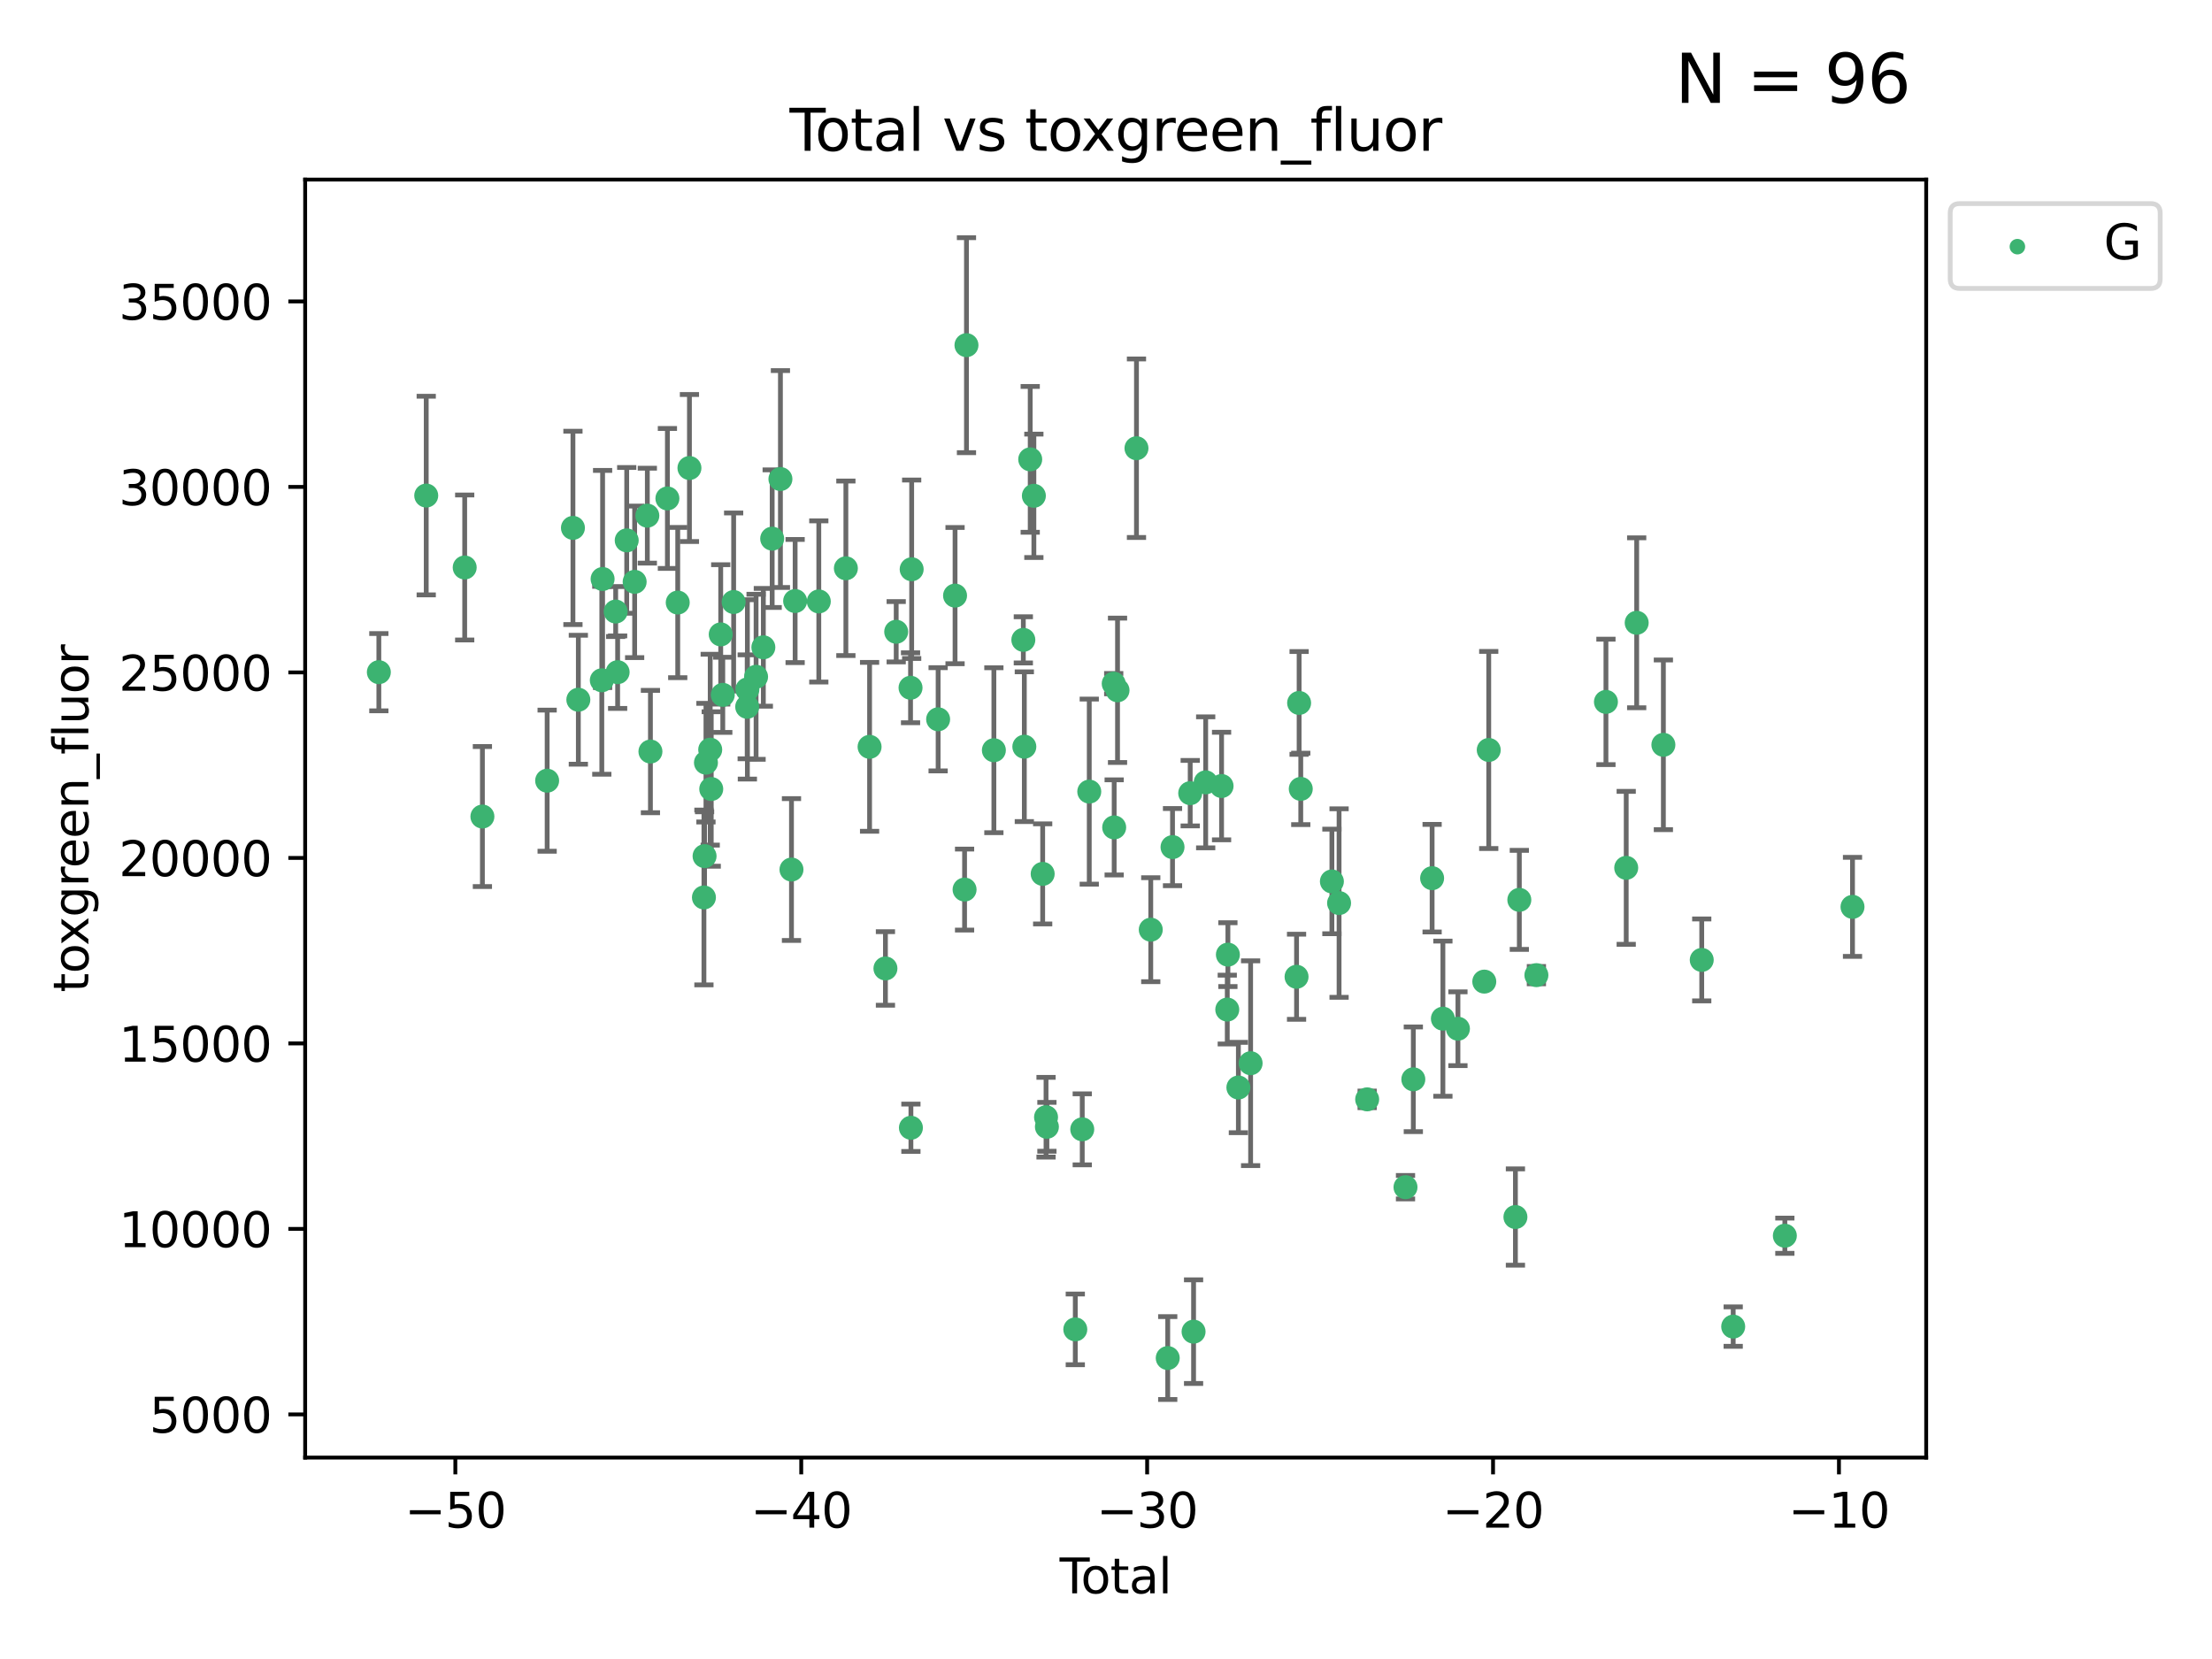 <?xml version="1.0" encoding="utf-8" standalone="no"?>
<!DOCTYPE svg PUBLIC "-//W3C//DTD SVG 1.1//EN"
  "http://www.w3.org/Graphics/SVG/1.1/DTD/svg11.dtd">
<svg xmlns:xlink="http://www.w3.org/1999/xlink" width="460.8pt" height="345.6pt" viewBox="0 0 460.8 345.6" xmlns="http://www.w3.org/2000/svg" version="1.1">
 <defs>
  <style type="text/css">*{stroke-linejoin: round; stroke-linecap: butt}</style>
 </defs>
 <g id="figure_1">
  <g id="patch_1">
   <path d="M 0 345.6 
L 460.8 345.6 
L 460.8 0 
L 0 0 
z
" style="fill: #ffffff"/>
  </g>
  <g id="axes_1">
   <g id="patch_2">
    <path d="M 63.571 303.64 
L 401.26 303.64 
L 401.26 37.411 
L 63.571 37.411 
z
" style="fill: #ffffff"/>
   </g>
   <g id="PathCollection_1">
    <defs>
     <path id="mdd574f5bc5" d="M 0 1.118 
C 0.297 1.118 0.581 1 0.791 0.791 
C 1 0.581 1.118 0.297 1.118 0 
C 1.118 -0.297 1 -0.581 0.791 -0.791 
C 0.581 -1 0.297 -1.118 0 -1.118 
C -0.297 -1.118 -0.581 -1 -0.791 -0.791 
C -1 -0.581 -1.118 -0.297 -1.118 0 
C -1.118 0.297 -1 0.581 -0.791 0.791 
C -0.581 1 -0.297 1.118 0 1.118 
z
" style="stroke: #3cb371"/>
    </defs>
    <g clip-path="url(#pa9d61d4020)">
     <use xlink:href="#mdd574f5bc5" x="78.921" y="140.026" style="fill: #3cb371; stroke: #3cb371"/>
     <use xlink:href="#mdd574f5bc5" x="88.792" y="103.235" style="fill: #3cb371; stroke: #3cb371"/>
     <use xlink:href="#mdd574f5bc5" x="96.805" y="118.217" style="fill: #3cb371; stroke: #3cb371"/>
     <use xlink:href="#mdd574f5bc5" x="100.493" y="170.1" style="fill: #3cb371; stroke: #3cb371"/>
     <use xlink:href="#mdd574f5bc5" x="113.98" y="162.631" style="fill: #3cb371; stroke: #3cb371"/>
     <use xlink:href="#mdd574f5bc5" x="119.354" y="109.967" style="fill: #3cb371; stroke: #3cb371"/>
     <use xlink:href="#mdd574f5bc5" x="120.479" y="145.766" style="fill: #3cb371; stroke: #3cb371"/>
     <use xlink:href="#mdd574f5bc5" x="125.367" y="141.715" style="fill: #3cb371; stroke: #3cb371"/>
     <use xlink:href="#mdd574f5bc5" x="125.533" y="120.617" style="fill: #3cb371; stroke: #3cb371"/>
     <use xlink:href="#mdd574f5bc5" x="128.258" y="127.395" style="fill: #3cb371; stroke: #3cb371"/>
     <use xlink:href="#mdd574f5bc5" x="128.664" y="140.026" style="fill: #3cb371; stroke: #3cb371"/>
     <use xlink:href="#mdd574f5bc5" x="130.556" y="112.571" style="fill: #3cb371; stroke: #3cb371"/>
     <use xlink:href="#mdd574f5bc5" x="132.209" y="121.206" style="fill: #3cb371; stroke: #3cb371"/>
     <use xlink:href="#mdd574f5bc5" x="134.852" y="107.422" style="fill: #3cb371; stroke: #3cb371"/>
     <use xlink:href="#mdd574f5bc5" x="135.497" y="156.56" style="fill: #3cb371; stroke: #3cb371"/>
     <use xlink:href="#mdd574f5bc5" x="139.033" y="103.835" style="fill: #3cb371; stroke: #3cb371"/>
     <use xlink:href="#mdd574f5bc5" x="141.185" y="125.523" style="fill: #3cb371; stroke: #3cb371"/>
     <use xlink:href="#mdd574f5bc5" x="143.623" y="97.496" style="fill: #3cb371; stroke: #3cb371"/>
     <use xlink:href="#mdd574f5bc5" x="146.642" y="186.955" style="fill: #3cb371; stroke: #3cb371"/>
     <use xlink:href="#mdd574f5bc5" x="146.775" y="178.347" style="fill: #3cb371; stroke: #3cb371"/>
     <use xlink:href="#mdd574f5bc5" x="147.063" y="158.878" style="fill: #3cb371; stroke: #3cb371"/>
     <use xlink:href="#mdd574f5bc5" x="147.95" y="156.172" style="fill: #3cb371; stroke: #3cb371"/>
     <use xlink:href="#mdd574f5bc5" x="148.165" y="164.364" style="fill: #3cb371; stroke: #3cb371"/>
     <use xlink:href="#mdd574f5bc5" x="150.139" y="132.156" style="fill: #3cb371; stroke: #3cb371"/>
     <use xlink:href="#mdd574f5bc5" x="150.568" y="144.749" style="fill: #3cb371; stroke: #3cb371"/>
     <use xlink:href="#mdd574f5bc5" x="152.831" y="125.411" style="fill: #3cb371; stroke: #3cb371"/>
     <use xlink:href="#mdd574f5bc5" x="155.655" y="147.239" style="fill: #3cb371; stroke: #3cb371"/>
     <use xlink:href="#mdd574f5bc5" x="155.694" y="143.615" style="fill: #3cb371; stroke: #3cb371"/>
     <use xlink:href="#mdd574f5bc5" x="157.504" y="140.987" style="fill: #3cb371; stroke: #3cb371"/>
     <use xlink:href="#mdd574f5bc5" x="159.019" y="134.848" style="fill: #3cb371; stroke: #3cb371"/>
     <use xlink:href="#mdd574f5bc5" x="160.859" y="112.211" style="fill: #3cb371; stroke: #3cb371"/>
     <use xlink:href="#mdd574f5bc5" x="162.577" y="99.791" style="fill: #3cb371; stroke: #3cb371"/>
     <use xlink:href="#mdd574f5bc5" x="164.88" y="181.141" style="fill: #3cb371; stroke: #3cb371"/>
     <use xlink:href="#mdd574f5bc5" x="165.641" y="125.207" style="fill: #3cb371; stroke: #3cb371"/>
     <use xlink:href="#mdd574f5bc5" x="170.572" y="125.291" style="fill: #3cb371; stroke: #3cb371"/>
     <use xlink:href="#mdd574f5bc5" x="176.212" y="118.385" style="fill: #3cb371; stroke: #3cb371"/>
     <use xlink:href="#mdd574f5bc5" x="181.15" y="155.58" style="fill: #3cb371; stroke: #3cb371"/>
     <use xlink:href="#mdd574f5bc5" x="184.453" y="201.746" style="fill: #3cb371; stroke: #3cb371"/>
     <use xlink:href="#mdd574f5bc5" x="186.695" y="131.608" style="fill: #3cb371; stroke: #3cb371"/>
     <use xlink:href="#mdd574f5bc5" x="189.682" y="143.273" style="fill: #3cb371; stroke: #3cb371"/>
     <use xlink:href="#mdd574f5bc5" x="189.76" y="234.936" style="fill: #3cb371; stroke: #3cb371"/>
     <use xlink:href="#mdd574f5bc5" x="189.917" y="118.586" style="fill: #3cb371; stroke: #3cb371"/>
     <use xlink:href="#mdd574f5bc5" x="195.43" y="149.841" style="fill: #3cb371; stroke: #3cb371"/>
     <use xlink:href="#mdd574f5bc5" x="198.955" y="124.077" style="fill: #3cb371; stroke: #3cb371"/>
     <use xlink:href="#mdd574f5bc5" x="200.939" y="185.312" style="fill: #3cb371; stroke: #3cb371"/>
     <use xlink:href="#mdd574f5bc5" x="201.333" y="71.906" style="fill: #3cb371; stroke: #3cb371"/>
     <use xlink:href="#mdd574f5bc5" x="207.043" y="156.285" style="fill: #3cb371; stroke: #3cb371"/>
     <use xlink:href="#mdd574f5bc5" x="213.179" y="133.295" style="fill: #3cb371; stroke: #3cb371"/>
     <use xlink:href="#mdd574f5bc5" x="213.387" y="155.55" style="fill: #3cb371; stroke: #3cb371"/>
     <use xlink:href="#mdd574f5bc5" x="214.613" y="95.692" style="fill: #3cb371; stroke: #3cb371"/>
     <use xlink:href="#mdd574f5bc5" x="215.374" y="103.283" style="fill: #3cb371; stroke: #3cb371"/>
     <use xlink:href="#mdd574f5bc5" x="217.208" y="182.047" style="fill: #3cb371; stroke: #3cb371"/>
     <use xlink:href="#mdd574f5bc5" x="217.909" y="232.736" style="fill: #3cb371; stroke: #3cb371"/>
     <use xlink:href="#mdd574f5bc5" x="218.09" y="234.736" style="fill: #3cb371; stroke: #3cb371"/>
     <use xlink:href="#mdd574f5bc5" x="224.004" y="276.932" style="fill: #3cb371; stroke: #3cb371"/>
     <use xlink:href="#mdd574f5bc5" x="225.452" y="235.258" style="fill: #3cb371; stroke: #3cb371"/>
     <use xlink:href="#mdd574f5bc5" x="226.913" y="164.906" style="fill: #3cb371; stroke: #3cb371"/>
     <use xlink:href="#mdd574f5bc5" x="232.007" y="142.416" style="fill: #3cb371; stroke: #3cb371"/>
     <use xlink:href="#mdd574f5bc5" x="232.104" y="172.362" style="fill: #3cb371; stroke: #3cb371"/>
     <use xlink:href="#mdd574f5bc5" x="232.802" y="143.803" style="fill: #3cb371; stroke: #3cb371"/>
     <use xlink:href="#mdd574f5bc5" x="236.748" y="93.374" style="fill: #3cb371; stroke: #3cb371"/>
     <use xlink:href="#mdd574f5bc5" x="239.724" y="193.669" style="fill: #3cb371; stroke: #3cb371"/>
     <use xlink:href="#mdd574f5bc5" x="243.26" y="282.906" style="fill: #3cb371; stroke: #3cb371"/>
     <use xlink:href="#mdd574f5bc5" x="244.258" y="176.467" style="fill: #3cb371; stroke: #3cb371"/>
     <use xlink:href="#mdd574f5bc5" x="247.942" y="165.232" style="fill: #3cb371; stroke: #3cb371"/>
     <use xlink:href="#mdd574f5bc5" x="248.643" y="277.408" style="fill: #3cb371; stroke: #3cb371"/>
     <use xlink:href="#mdd574f5bc5" x="251.167" y="162.977" style="fill: #3cb371; stroke: #3cb371"/>
     <use xlink:href="#mdd574f5bc5" x="254.476" y="163.744" style="fill: #3cb371; stroke: #3cb371"/>
     <use xlink:href="#mdd574f5bc5" x="255.663" y="210.31" style="fill: #3cb371; stroke: #3cb371"/>
     <use xlink:href="#mdd574f5bc5" x="255.793" y="198.868" style="fill: #3cb371; stroke: #3cb371"/>
     <use xlink:href="#mdd574f5bc5" x="257.978" y="226.549" style="fill: #3cb371; stroke: #3cb371"/>
     <use xlink:href="#mdd574f5bc5" x="260.526" y="221.489" style="fill: #3cb371; stroke: #3cb371"/>
     <use xlink:href="#mdd574f5bc5" x="270.096" y="203.479" style="fill: #3cb371; stroke: #3cb371"/>
     <use xlink:href="#mdd574f5bc5" x="270.63" y="146.435" style="fill: #3cb371; stroke: #3cb371"/>
     <use xlink:href="#mdd574f5bc5" x="270.973" y="164.338" style="fill: #3cb371; stroke: #3cb371"/>
     <use xlink:href="#mdd574f5bc5" x="277.458" y="183.622" style="fill: #3cb371; stroke: #3cb371"/>
     <use xlink:href="#mdd574f5bc5" x="278.954" y="188.122" style="fill: #3cb371; stroke: #3cb371"/>
     <use xlink:href="#mdd574f5bc5" x="284.806" y="229.016" style="fill: #3cb371; stroke: #3cb371"/>
     <use xlink:href="#mdd574f5bc5" x="292.792" y="247.314" style="fill: #3cb371; stroke: #3cb371"/>
     <use xlink:href="#mdd574f5bc5" x="294.422" y="224.84" style="fill: #3cb371; stroke: #3cb371"/>
     <use xlink:href="#mdd574f5bc5" x="298.336" y="182.942" style="fill: #3cb371; stroke: #3cb371"/>
     <use xlink:href="#mdd574f5bc5" x="300.582" y="212.208" style="fill: #3cb371; stroke: #3cb371"/>
     <use xlink:href="#mdd574f5bc5" x="303.715" y="214.302" style="fill: #3cb371; stroke: #3cb371"/>
     <use xlink:href="#mdd574f5bc5" x="309.203" y="204.487" style="fill: #3cb371; stroke: #3cb371"/>
     <use xlink:href="#mdd574f5bc5" x="310.132" y="156.231" style="fill: #3cb371; stroke: #3cb371"/>
     <use xlink:href="#mdd574f5bc5" x="315.691" y="253.527" style="fill: #3cb371; stroke: #3cb371"/>
     <use xlink:href="#mdd574f5bc5" x="316.503" y="187.458" style="fill: #3cb371; stroke: #3cb371"/>
     <use xlink:href="#mdd574f5bc5" x="320.06" y="203.139" style="fill: #3cb371; stroke: #3cb371"/>
     <use xlink:href="#mdd574f5bc5" x="334.547" y="146.218" style="fill: #3cb371; stroke: #3cb371"/>
     <use xlink:href="#mdd574f5bc5" x="338.77" y="180.786" style="fill: #3cb371; stroke: #3cb371"/>
     <use xlink:href="#mdd574f5bc5" x="340.952" y="129.738" style="fill: #3cb371; stroke: #3cb371"/>
     <use xlink:href="#mdd574f5bc5" x="346.513" y="155.159" style="fill: #3cb371; stroke: #3cb371"/>
     <use xlink:href="#mdd574f5bc5" x="354.504" y="199.969" style="fill: #3cb371; stroke: #3cb371"/>
     <use xlink:href="#mdd574f5bc5" x="361.057" y="276.354" style="fill: #3cb371; stroke: #3cb371"/>
     <use xlink:href="#mdd574f5bc5" x="371.817" y="257.424" style="fill: #3cb371; stroke: #3cb371"/>
     <use xlink:href="#mdd574f5bc5" x="385.911" y="188.918" style="fill: #3cb371; stroke: #3cb371"/>
    </g>
   </g>
   <g id="matplotlib.axis_1">
    <g id="xtick_1">
     <g id="line2d_1">
      <defs>
       <path id="mda3b8da040" d="M 0 0 
L 0 3.5 
" style="stroke: #000000; stroke-width: 0.8"/>
      </defs>
      <g>
       <use xlink:href="#mda3b8da040" x="94.856" y="303.64" style="stroke: #000000; stroke-width: 0.8"/>
      </g>
     </g>
     <g id="text_1">
      <!-- −50 -->
      <g transform="translate(84.304 318.238)scale(0.1 -0.1)">
       <defs>
        <path id="DejaVuSans-2212" d="M 678 2272 
L 4684 2272 
L 4684 1741 
L 678 1741 
L 678 2272 
z
" transform="scale(0.016)"/>
        <path id="DejaVuSans-35" d="M 691 4666 
L 3169 4666 
L 3169 4134 
L 1269 4134 
L 1269 2991 
Q 1406 3038 1543 3061 
Q 1681 3084 1819 3084 
Q 2600 3084 3056 2656 
Q 3513 2228 3513 1497 
Q 3513 744 3044 326 
Q 2575 -91 1722 -91 
Q 1428 -91 1123 -41 
Q 819 9 494 109 
L 494 744 
Q 775 591 1075 516 
Q 1375 441 1709 441 
Q 2250 441 2565 725 
Q 2881 1009 2881 1497 
Q 2881 1984 2565 2268 
Q 2250 2553 1709 2553 
Q 1456 2553 1204 2497 
Q 953 2441 691 2322 
L 691 4666 
z
" transform="scale(0.016)"/>
        <path id="DejaVuSans-30" d="M 2034 4250 
Q 1547 4250 1301 3770 
Q 1056 3291 1056 2328 
Q 1056 1369 1301 889 
Q 1547 409 2034 409 
Q 2525 409 2770 889 
Q 3016 1369 3016 2328 
Q 3016 3291 2770 3770 
Q 2525 4250 2034 4250 
z
M 2034 4750 
Q 2819 4750 3233 4129 
Q 3647 3509 3647 2328 
Q 3647 1150 3233 529 
Q 2819 -91 2034 -91 
Q 1250 -91 836 529 
Q 422 1150 422 2328 
Q 422 3509 836 4129 
Q 1250 4750 2034 4750 
z
" transform="scale(0.016)"/>
       </defs>
       <use xlink:href="#DejaVuSans-2212"/>
       <use xlink:href="#DejaVuSans-35" x="83.789"/>
       <use xlink:href="#DejaVuSans-30" x="147.412"/>
      </g>
     </g>
    </g>
    <g id="xtick_2">
     <g id="line2d_2">
      <g>
       <use xlink:href="#mda3b8da040" x="166.914" y="303.64" style="stroke: #000000; stroke-width: 0.8"/>
      </g>
     </g>
     <g id="text_2">
      <!-- −40 -->
      <g transform="translate(156.361 318.238)scale(0.1 -0.1)">
       <defs>
        <path id="DejaVuSans-34" d="M 2419 4116 
L 825 1625 
L 2419 1625 
L 2419 4116 
z
M 2253 4666 
L 3047 4666 
L 3047 1625 
L 3713 1625 
L 3713 1100 
L 3047 1100 
L 3047 0 
L 2419 0 
L 2419 1100 
L 313 1100 
L 313 1709 
L 2253 4666 
z
" transform="scale(0.016)"/>
       </defs>
       <use xlink:href="#DejaVuSans-2212"/>
       <use xlink:href="#DejaVuSans-34" x="83.789"/>
       <use xlink:href="#DejaVuSans-30" x="147.412"/>
      </g>
     </g>
    </g>
    <g id="xtick_3">
     <g id="line2d_3">
      <g>
       <use xlink:href="#mda3b8da040" x="238.971" y="303.64" style="stroke: #000000; stroke-width: 0.8"/>
      </g>
     </g>
     <g id="text_3">
      <!-- −30 -->
      <g transform="translate(228.419 318.238)scale(0.1 -0.1)">
       <defs>
        <path id="DejaVuSans-33" d="M 2597 2516 
Q 3050 2419 3304 2112 
Q 3559 1806 3559 1356 
Q 3559 666 3084 287 
Q 2609 -91 1734 -91 
Q 1441 -91 1130 -33 
Q 819 25 488 141 
L 488 750 
Q 750 597 1062 519 
Q 1375 441 1716 441 
Q 2309 441 2620 675 
Q 2931 909 2931 1356 
Q 2931 1769 2642 2001 
Q 2353 2234 1838 2234 
L 1294 2234 
L 1294 2753 
L 1863 2753 
Q 2328 2753 2575 2939 
Q 2822 3125 2822 3475 
Q 2822 3834 2567 4026 
Q 2313 4219 1838 4219 
Q 1578 4219 1281 4162 
Q 984 4106 628 3988 
L 628 4550 
Q 988 4650 1302 4700 
Q 1616 4750 1894 4750 
Q 2613 4750 3031 4423 
Q 3450 4097 3450 3541 
Q 3450 3153 3228 2886 
Q 3006 2619 2597 2516 
z
" transform="scale(0.016)"/>
       </defs>
       <use xlink:href="#DejaVuSans-2212"/>
       <use xlink:href="#DejaVuSans-33" x="83.789"/>
       <use xlink:href="#DejaVuSans-30" x="147.412"/>
      </g>
     </g>
    </g>
    <g id="xtick_4">
     <g id="line2d_4">
      <g>
       <use xlink:href="#mda3b8da040" x="311.029" y="303.64" style="stroke: #000000; stroke-width: 0.8"/>
      </g>
     </g>
     <g id="text_4">
      <!-- −20 -->
      <g transform="translate(300.476 318.238)scale(0.1 -0.1)">
       <defs>
        <path id="DejaVuSans-32" d="M 1228 531 
L 3431 531 
L 3431 0 
L 469 0 
L 469 531 
Q 828 903 1448 1529 
Q 2069 2156 2228 2338 
Q 2531 2678 2651 2914 
Q 2772 3150 2772 3378 
Q 2772 3750 2511 3984 
Q 2250 4219 1831 4219 
Q 1534 4219 1204 4116 
Q 875 4013 500 3803 
L 500 4441 
Q 881 4594 1212 4672 
Q 1544 4750 1819 4750 
Q 2544 4750 2975 4387 
Q 3406 4025 3406 3419 
Q 3406 3131 3298 2873 
Q 3191 2616 2906 2266 
Q 2828 2175 2409 1742 
Q 1991 1309 1228 531 
z
" transform="scale(0.016)"/>
       </defs>
       <use xlink:href="#DejaVuSans-2212"/>
       <use xlink:href="#DejaVuSans-32" x="83.789"/>
       <use xlink:href="#DejaVuSans-30" x="147.412"/>
      </g>
     </g>
    </g>
    <g id="xtick_5">
     <g id="line2d_5">
      <g>
       <use xlink:href="#mda3b8da040" x="383.086" y="303.64" style="stroke: #000000; stroke-width: 0.8"/>
      </g>
     </g>
     <g id="text_5">
      <!-- −10 -->
      <g transform="translate(372.534 318.238)scale(0.1 -0.1)">
       <defs>
        <path id="DejaVuSans-31" d="M 794 531 
L 1825 531 
L 1825 4091 
L 703 3866 
L 703 4441 
L 1819 4666 
L 2450 4666 
L 2450 531 
L 3481 531 
L 3481 0 
L 794 0 
L 794 531 
z
" transform="scale(0.016)"/>
       </defs>
       <use xlink:href="#DejaVuSans-2212"/>
       <use xlink:href="#DejaVuSans-31" x="83.789"/>
       <use xlink:href="#DejaVuSans-30" x="147.412"/>
      </g>
     </g>
    </g>
    <g id="text_6">
     <!-- Total -->
     <g transform="translate(220.739 331.917)scale(0.1 -0.1)">
      <defs>
       <path id="DejaVuSans-54" d="M -19 4666 
L 3928 4666 
L 3928 4134 
L 2272 4134 
L 2272 0 
L 1638 0 
L 1638 4134 
L -19 4134 
L -19 4666 
z
" transform="scale(0.016)"/>
       <path id="DejaVuSans-6f" d="M 1959 3097 
Q 1497 3097 1228 2736 
Q 959 2375 959 1747 
Q 959 1119 1226 758 
Q 1494 397 1959 397 
Q 2419 397 2687 759 
Q 2956 1122 2956 1747 
Q 2956 2369 2687 2733 
Q 2419 3097 1959 3097 
z
M 1959 3584 
Q 2709 3584 3137 3096 
Q 3566 2609 3566 1747 
Q 3566 888 3137 398 
Q 2709 -91 1959 -91 
Q 1206 -91 779 398 
Q 353 888 353 1747 
Q 353 2609 779 3096 
Q 1206 3584 1959 3584 
z
" transform="scale(0.016)"/>
       <path id="DejaVuSans-74" d="M 1172 4494 
L 1172 3500 
L 2356 3500 
L 2356 3053 
L 1172 3053 
L 1172 1153 
Q 1172 725 1289 603 
Q 1406 481 1766 481 
L 2356 481 
L 2356 0 
L 1766 0 
Q 1100 0 847 248 
Q 594 497 594 1153 
L 594 3053 
L 172 3053 
L 172 3500 
L 594 3500 
L 594 4494 
L 1172 4494 
z
" transform="scale(0.016)"/>
       <path id="DejaVuSans-61" d="M 2194 1759 
Q 1497 1759 1228 1600 
Q 959 1441 959 1056 
Q 959 750 1161 570 
Q 1363 391 1709 391 
Q 2188 391 2477 730 
Q 2766 1069 2766 1631 
L 2766 1759 
L 2194 1759 
z
M 3341 1997 
L 3341 0 
L 2766 0 
L 2766 531 
Q 2569 213 2275 61 
Q 1981 -91 1556 -91 
Q 1019 -91 701 211 
Q 384 513 384 1019 
Q 384 1609 779 1909 
Q 1175 2209 1959 2209 
L 2766 2209 
L 2766 2266 
Q 2766 2663 2505 2880 
Q 2244 3097 1772 3097 
Q 1472 3097 1187 3025 
Q 903 2953 641 2809 
L 641 3341 
Q 956 3463 1253 3523 
Q 1550 3584 1831 3584 
Q 2591 3584 2966 3190 
Q 3341 2797 3341 1997 
z
" transform="scale(0.016)"/>
       <path id="DejaVuSans-6c" d="M 603 4863 
L 1178 4863 
L 1178 0 
L 603 0 
L 603 4863 
z
" transform="scale(0.016)"/>
      </defs>
      <use xlink:href="#DejaVuSans-54"/>
      <use xlink:href="#DejaVuSans-6f" x="44.084"/>
      <use xlink:href="#DejaVuSans-74" x="105.266"/>
      <use xlink:href="#DejaVuSans-61" x="144.475"/>
      <use xlink:href="#DejaVuSans-6c" x="205.754"/>
     </g>
    </g>
   </g>
   <g id="matplotlib.axis_2">
    <g id="ytick_1">
     <g id="line2d_6">
      <defs>
       <path id="m0c4ffa0e12" d="M 0 0 
L -3.5 0 
" style="stroke: #000000; stroke-width: 0.8"/>
      </defs>
      <g>
       <use xlink:href="#m0c4ffa0e12" x="63.571" y="294.647" style="stroke: #000000; stroke-width: 0.8"/>
      </g>
     </g>
     <g id="text_7">
      <!-- 5000 -->
      <g transform="translate(31.121 298.446)scale(0.1 -0.1)">
       <use xlink:href="#DejaVuSans-35"/>
       <use xlink:href="#DejaVuSans-30" x="63.623"/>
       <use xlink:href="#DejaVuSans-30" x="127.246"/>
       <use xlink:href="#DejaVuSans-30" x="190.869"/>
      </g>
     </g>
    </g>
    <g id="ytick_2">
     <g id="line2d_7">
      <g>
       <use xlink:href="#m0c4ffa0e12" x="63.571" y="256.004" style="stroke: #000000; stroke-width: 0.8"/>
      </g>
     </g>
     <g id="text_8">
      <!-- 10000 -->
      <g transform="translate(24.759 259.803)scale(0.1 -0.1)">
       <use xlink:href="#DejaVuSans-31"/>
       <use xlink:href="#DejaVuSans-30" x="63.623"/>
       <use xlink:href="#DejaVuSans-30" x="127.246"/>
       <use xlink:href="#DejaVuSans-30" x="190.869"/>
       <use xlink:href="#DejaVuSans-30" x="254.492"/>
      </g>
     </g>
    </g>
    <g id="ytick_3">
     <g id="line2d_8">
      <g>
       <use xlink:href="#m0c4ffa0e12" x="63.571" y="217.362" style="stroke: #000000; stroke-width: 0.8"/>
      </g>
     </g>
     <g id="text_9">
      <!-- 15000 -->
      <g transform="translate(24.759 221.161)scale(0.1 -0.1)">
       <use xlink:href="#DejaVuSans-31"/>
       <use xlink:href="#DejaVuSans-35" x="63.623"/>
       <use xlink:href="#DejaVuSans-30" x="127.246"/>
       <use xlink:href="#DejaVuSans-30" x="190.869"/>
       <use xlink:href="#DejaVuSans-30" x="254.492"/>
      </g>
     </g>
    </g>
    <g id="ytick_4">
     <g id="line2d_9">
      <g>
       <use xlink:href="#m0c4ffa0e12" x="63.571" y="178.719" style="stroke: #000000; stroke-width: 0.8"/>
      </g>
     </g>
     <g id="text_10">
      <!-- 20000 -->
      <g transform="translate(24.759 182.518)scale(0.1 -0.1)">
       <use xlink:href="#DejaVuSans-32"/>
       <use xlink:href="#DejaVuSans-30" x="63.623"/>
       <use xlink:href="#DejaVuSans-30" x="127.246"/>
       <use xlink:href="#DejaVuSans-30" x="190.869"/>
       <use xlink:href="#DejaVuSans-30" x="254.492"/>
      </g>
     </g>
    </g>
    <g id="ytick_5">
     <g id="line2d_10">
      <g>
       <use xlink:href="#m0c4ffa0e12" x="63.571" y="140.076" style="stroke: #000000; stroke-width: 0.8"/>
      </g>
     </g>
     <g id="text_11">
      <!-- 25000 -->
      <g transform="translate(24.759 143.876)scale(0.1 -0.1)">
       <use xlink:href="#DejaVuSans-32"/>
       <use xlink:href="#DejaVuSans-35" x="63.623"/>
       <use xlink:href="#DejaVuSans-30" x="127.246"/>
       <use xlink:href="#DejaVuSans-30" x="190.869"/>
       <use xlink:href="#DejaVuSans-30" x="254.492"/>
      </g>
     </g>
    </g>
    <g id="ytick_6">
     <g id="line2d_11">
      <g>
       <use xlink:href="#m0c4ffa0e12" x="63.571" y="101.434" style="stroke: #000000; stroke-width: 0.8"/>
      </g>
     </g>
     <g id="text_12">
      <!-- 30000 -->
      <g transform="translate(24.759 105.233)scale(0.1 -0.1)">
       <use xlink:href="#DejaVuSans-33"/>
       <use xlink:href="#DejaVuSans-30" x="63.623"/>
       <use xlink:href="#DejaVuSans-30" x="127.246"/>
       <use xlink:href="#DejaVuSans-30" x="190.869"/>
       <use xlink:href="#DejaVuSans-30" x="254.492"/>
      </g>
     </g>
    </g>
    <g id="ytick_7">
     <g id="line2d_12">
      <g>
       <use xlink:href="#m0c4ffa0e12" x="63.571" y="62.791" style="stroke: #000000; stroke-width: 0.8"/>
      </g>
     </g>
     <g id="text_13">
      <!-- 35000 -->
      <g transform="translate(24.759 66.59)scale(0.1 -0.1)">
       <use xlink:href="#DejaVuSans-33"/>
       <use xlink:href="#DejaVuSans-35" x="63.623"/>
       <use xlink:href="#DejaVuSans-30" x="127.246"/>
       <use xlink:href="#DejaVuSans-30" x="190.869"/>
       <use xlink:href="#DejaVuSans-30" x="254.492"/>
      </g>
     </g>
    </g>
    <g id="text_14">
     <!-- toxgreen_fluor -->
     <g transform="translate(18.401 206.72)rotate(-90)scale(0.1 -0.1)">
      <defs>
       <path id="DejaVuSans-78" d="M 3513 3500 
L 2247 1797 
L 3578 0 
L 2900 0 
L 1881 1375 
L 863 0 
L 184 0 
L 1544 1831 
L 300 3500 
L 978 3500 
L 1906 2253 
L 2834 3500 
L 3513 3500 
z
" transform="scale(0.016)"/>
       <path id="DejaVuSans-67" d="M 2906 1791 
Q 2906 2416 2648 2759 
Q 2391 3103 1925 3103 
Q 1463 3103 1205 2759 
Q 947 2416 947 1791 
Q 947 1169 1205 825 
Q 1463 481 1925 481 
Q 2391 481 2648 825 
Q 2906 1169 2906 1791 
z
M 3481 434 
Q 3481 -459 3084 -895 
Q 2688 -1331 1869 -1331 
Q 1566 -1331 1297 -1286 
Q 1028 -1241 775 -1147 
L 775 -588 
Q 1028 -725 1275 -790 
Q 1522 -856 1778 -856 
Q 2344 -856 2625 -561 
Q 2906 -266 2906 331 
L 2906 616 
Q 2728 306 2450 153 
Q 2172 0 1784 0 
Q 1141 0 747 490 
Q 353 981 353 1791 
Q 353 2603 747 3093 
Q 1141 3584 1784 3584 
Q 2172 3584 2450 3431 
Q 2728 3278 2906 2969 
L 2906 3500 
L 3481 3500 
L 3481 434 
z
" transform="scale(0.016)"/>
       <path id="DejaVuSans-72" d="M 2631 2963 
Q 2534 3019 2420 3045 
Q 2306 3072 2169 3072 
Q 1681 3072 1420 2755 
Q 1159 2438 1159 1844 
L 1159 0 
L 581 0 
L 581 3500 
L 1159 3500 
L 1159 2956 
Q 1341 3275 1631 3429 
Q 1922 3584 2338 3584 
Q 2397 3584 2469 3576 
Q 2541 3569 2628 3553 
L 2631 2963 
z
" transform="scale(0.016)"/>
       <path id="DejaVuSans-65" d="M 3597 1894 
L 3597 1613 
L 953 1613 
Q 991 1019 1311 708 
Q 1631 397 2203 397 
Q 2534 397 2845 478 
Q 3156 559 3463 722 
L 3463 178 
Q 3153 47 2828 -22 
Q 2503 -91 2169 -91 
Q 1331 -91 842 396 
Q 353 884 353 1716 
Q 353 2575 817 3079 
Q 1281 3584 2069 3584 
Q 2775 3584 3186 3129 
Q 3597 2675 3597 1894 
z
M 3022 2063 
Q 3016 2534 2758 2815 
Q 2500 3097 2075 3097 
Q 1594 3097 1305 2825 
Q 1016 2553 972 2059 
L 3022 2063 
z
" transform="scale(0.016)"/>
       <path id="DejaVuSans-6e" d="M 3513 2113 
L 3513 0 
L 2938 0 
L 2938 2094 
Q 2938 2591 2744 2837 
Q 2550 3084 2163 3084 
Q 1697 3084 1428 2787 
Q 1159 2491 1159 1978 
L 1159 0 
L 581 0 
L 581 3500 
L 1159 3500 
L 1159 2956 
Q 1366 3272 1645 3428 
Q 1925 3584 2291 3584 
Q 2894 3584 3203 3211 
Q 3513 2838 3513 2113 
z
" transform="scale(0.016)"/>
       <path id="DejaVuSans-5f" d="M 3263 -1063 
L 3263 -1509 
L -63 -1509 
L -63 -1063 
L 3263 -1063 
z
" transform="scale(0.016)"/>
       <path id="DejaVuSans-66" d="M 2375 4863 
L 2375 4384 
L 1825 4384 
Q 1516 4384 1395 4259 
Q 1275 4134 1275 3809 
L 1275 3500 
L 2222 3500 
L 2222 3053 
L 1275 3053 
L 1275 0 
L 697 0 
L 697 3053 
L 147 3053 
L 147 3500 
L 697 3500 
L 697 3744 
Q 697 4328 969 4595 
Q 1241 4863 1831 4863 
L 2375 4863 
z
" transform="scale(0.016)"/>
       <path id="DejaVuSans-75" d="M 544 1381 
L 544 3500 
L 1119 3500 
L 1119 1403 
Q 1119 906 1312 657 
Q 1506 409 1894 409 
Q 2359 409 2629 706 
Q 2900 1003 2900 1516 
L 2900 3500 
L 3475 3500 
L 3475 0 
L 2900 0 
L 2900 538 
Q 2691 219 2414 64 
Q 2138 -91 1772 -91 
Q 1169 -91 856 284 
Q 544 659 544 1381 
z
M 1991 3584 
L 1991 3584 
z
" transform="scale(0.016)"/>
      </defs>
      <use xlink:href="#DejaVuSans-74"/>
      <use xlink:href="#DejaVuSans-6f" x="39.209"/>
      <use xlink:href="#DejaVuSans-78" x="97.266"/>
      <use xlink:href="#DejaVuSans-67" x="156.445"/>
      <use xlink:href="#DejaVuSans-72" x="219.922"/>
      <use xlink:href="#DejaVuSans-65" x="258.785"/>
      <use xlink:href="#DejaVuSans-65" x="320.309"/>
      <use xlink:href="#DejaVuSans-6e" x="381.832"/>
      <use xlink:href="#DejaVuSans-5f" x="445.211"/>
      <use xlink:href="#DejaVuSans-66" x="495.211"/>
      <use xlink:href="#DejaVuSans-6c" x="530.416"/>
      <use xlink:href="#DejaVuSans-75" x="558.199"/>
      <use xlink:href="#DejaVuSans-6f" x="621.578"/>
      <use xlink:href="#DejaVuSans-72" x="682.76"/>
     </g>
    </g>
   </g>
   <g id="LineCollection_1">
    <path d="M 78.921 148.075 
L 78.921 131.977 
" clip-path="url(#pa9d61d4020)" style="fill: none; stroke: #696969"/>
    <path d="M 88.792 123.925 
L 88.792 82.546 
" clip-path="url(#pa9d61d4020)" style="fill: none; stroke: #696969"/>
    <path d="M 96.805 133.316 
L 96.805 103.118 
" clip-path="url(#pa9d61d4020)" style="fill: none; stroke: #696969"/>
    <path d="M 100.493 184.683 
L 100.493 155.517 
" clip-path="url(#pa9d61d4020)" style="fill: none; stroke: #696969"/>
    <path d="M 113.98 177.328 
L 113.98 147.933 
" clip-path="url(#pa9d61d4020)" style="fill: none; stroke: #696969"/>
    <path d="M 119.354 130.107 
L 119.354 89.828 
" clip-path="url(#pa9d61d4020)" style="fill: none; stroke: #696969"/>
    <path d="M 120.479 159.198 
L 120.479 132.334 
" clip-path="url(#pa9d61d4020)" style="fill: none; stroke: #696969"/>
    <path d="M 125.367 161.287 
L 125.367 122.142 
" clip-path="url(#pa9d61d4020)" style="fill: none; stroke: #696969"/>
    <path d="M 125.533 143.238 
L 125.533 97.996 
" clip-path="url(#pa9d61d4020)" style="fill: none; stroke: #696969"/>
    <path d="M 128.258 132.599 
L 128.258 122.192 
" clip-path="url(#pa9d61d4020)" style="fill: none; stroke: #696969"/>
    <path d="M 128.664 147.579 
L 128.664 132.473 
" clip-path="url(#pa9d61d4020)" style="fill: none; stroke: #696969"/>
    <path d="M 130.556 127.749 
L 130.556 97.392 
" clip-path="url(#pa9d61d4020)" style="fill: none; stroke: #696969"/>
    <path d="M 132.209 136.992 
L 132.209 105.421 
" clip-path="url(#pa9d61d4020)" style="fill: none; stroke: #696969"/>
    <path d="M 134.852 117.305 
L 134.852 97.538 
" clip-path="url(#pa9d61d4020)" style="fill: none; stroke: #696969"/>
    <path d="M 135.497 169.303 
L 135.497 143.817 
" clip-path="url(#pa9d61d4020)" style="fill: none; stroke: #696969"/>
    <path d="M 139.033 118.411 
L 139.033 89.259 
" clip-path="url(#pa9d61d4020)" style="fill: none; stroke: #696969"/>
    <path d="M 141.185 141.175 
L 141.185 109.871 
" clip-path="url(#pa9d61d4020)" style="fill: none; stroke: #696969"/>
    <path d="M 143.623 112.812 
L 143.623 82.181 
" clip-path="url(#pa9d61d4020)" style="fill: none; stroke: #696969"/>
    <path d="M 146.642 205.167 
L 146.642 168.744 
" clip-path="url(#pa9d61d4020)" style="fill: none; stroke: #696969"/>
    <path d="M 146.775 187.581 
L 146.775 169.113 
" clip-path="url(#pa9d61d4020)" style="fill: none; stroke: #696969"/>
    <path d="M 147.063 171.235 
L 147.063 146.522 
" clip-path="url(#pa9d61d4020)" style="fill: none; stroke: #696969"/>
    <path d="M 147.95 176.05 
L 147.95 136.294 
" clip-path="url(#pa9d61d4020)" style="fill: none; stroke: #696969"/>
    <path d="M 148.165 180.451 
L 148.165 148.277 
" clip-path="url(#pa9d61d4020)" style="fill: none; stroke: #696969"/>
    <path d="M 150.139 146.67 
L 150.139 117.642 
" clip-path="url(#pa9d61d4020)" style="fill: none; stroke: #696969"/>
    <path d="M 150.568 152.576 
L 150.568 136.922 
" clip-path="url(#pa9d61d4020)" style="fill: none; stroke: #696969"/>
    <path d="M 152.831 143.964 
L 152.831 106.859 
" clip-path="url(#pa9d61d4020)" style="fill: none; stroke: #696969"/>
    <path d="M 155.655 158.063 
L 155.655 136.416 
" clip-path="url(#pa9d61d4020)" style="fill: none; stroke: #696969"/>
    <path d="M 155.694 162.29 
L 155.694 124.941 
" clip-path="url(#pa9d61d4020)" style="fill: none; stroke: #696969"/>
    <path d="M 157.504 158.178 
L 157.504 123.797 
" clip-path="url(#pa9d61d4020)" style="fill: none; stroke: #696969"/>
    <path d="M 159.019 147.113 
L 159.019 122.583 
" clip-path="url(#pa9d61d4020)" style="fill: none; stroke: #696969"/>
    <path d="M 160.859 126.544 
L 160.859 97.878 
" clip-path="url(#pa9d61d4020)" style="fill: none; stroke: #696969"/>
    <path d="M 162.577 122.381 
L 162.577 77.201 
" clip-path="url(#pa9d61d4020)" style="fill: none; stroke: #696969"/>
    <path d="M 164.88 195.915 
L 164.88 166.367 
" clip-path="url(#pa9d61d4020)" style="fill: none; stroke: #696969"/>
    <path d="M 165.641 138.033 
L 165.641 112.382 
" clip-path="url(#pa9d61d4020)" style="fill: none; stroke: #696969"/>
    <path d="M 170.572 142.077 
L 170.572 108.505 
" clip-path="url(#pa9d61d4020)" style="fill: none; stroke: #696969"/>
    <path d="M 176.212 136.561 
L 176.212 100.209 
" clip-path="url(#pa9d61d4020)" style="fill: none; stroke: #696969"/>
    <path d="M 181.15 173.172 
L 181.15 137.988 
" clip-path="url(#pa9d61d4020)" style="fill: none; stroke: #696969"/>
    <path d="M 184.453 209.406 
L 184.453 194.086 
" clip-path="url(#pa9d61d4020)" style="fill: none; stroke: #696969"/>
    <path d="M 186.695 137.893 
L 186.695 125.322 
" clip-path="url(#pa9d61d4020)" style="fill: none; stroke: #696969"/>
    <path d="M 189.682 150.557 
L 189.682 135.989 
" clip-path="url(#pa9d61d4020)" style="fill: none; stroke: #696969"/>
    <path d="M 189.76 239.87 
L 189.76 230.002 
" clip-path="url(#pa9d61d4020)" style="fill: none; stroke: #696969"/>
    <path d="M 189.917 137.173 
L 189.917 99.999 
" clip-path="url(#pa9d61d4020)" style="fill: none; stroke: #696969"/>
    <path d="M 195.43 160.592 
L 195.43 139.089 
" clip-path="url(#pa9d61d4020)" style="fill: none; stroke: #696969"/>
    <path d="M 198.955 138.266 
L 198.955 109.888 
" clip-path="url(#pa9d61d4020)" style="fill: none; stroke: #696969"/>
    <path d="M 200.939 193.749 
L 200.939 176.876 
" clip-path="url(#pa9d61d4020)" style="fill: none; stroke: #696969"/>
    <path d="M 201.333 94.299 
L 201.333 49.513 
" clip-path="url(#pa9d61d4020)" style="fill: none; stroke: #696969"/>
    <path d="M 207.043 173.466 
L 207.043 139.103 
" clip-path="url(#pa9d61d4020)" style="fill: none; stroke: #696969"/>
    <path d="M 213.179 138.107 
L 213.179 128.483 
" clip-path="url(#pa9d61d4020)" style="fill: none; stroke: #696969"/>
    <path d="M 213.387 171.146 
L 213.387 139.954 
" clip-path="url(#pa9d61d4020)" style="fill: none; stroke: #696969"/>
    <path d="M 214.613 110.881 
L 214.613 80.503 
" clip-path="url(#pa9d61d4020)" style="fill: none; stroke: #696969"/>
    <path d="M 215.374 116.136 
L 215.374 90.43 
" clip-path="url(#pa9d61d4020)" style="fill: none; stroke: #696969"/>
    <path d="M 217.208 192.476 
L 217.208 171.618 
" clip-path="url(#pa9d61d4020)" style="fill: none; stroke: #696969"/>
    <path d="M 217.909 241.04 
L 217.909 224.433 
" clip-path="url(#pa9d61d4020)" style="fill: none; stroke: #696969"/>
    <path d="M 218.09 239.824 
L 218.09 229.648 
" clip-path="url(#pa9d61d4020)" style="fill: none; stroke: #696969"/>
    <path d="M 224.004 284.295 
L 224.004 269.568 
" clip-path="url(#pa9d61d4020)" style="fill: none; stroke: #696969"/>
    <path d="M 225.452 242.654 
L 225.452 227.862 
" clip-path="url(#pa9d61d4020)" style="fill: none; stroke: #696969"/>
    <path d="M 226.913 184.183 
L 226.913 145.63 
" clip-path="url(#pa9d61d4020)" style="fill: none; stroke: #696969"/>
    <path d="M 232.007 144.536 
L 232.007 140.296 
" clip-path="url(#pa9d61d4020)" style="fill: none; stroke: #696969"/>
    <path d="M 232.104 182.268 
L 232.104 162.455 
" clip-path="url(#pa9d61d4020)" style="fill: none; stroke: #696969"/>
    <path d="M 232.802 158.839 
L 232.802 128.768 
" clip-path="url(#pa9d61d4020)" style="fill: none; stroke: #696969"/>
    <path d="M 236.748 111.969 
L 236.748 74.778 
" clip-path="url(#pa9d61d4020)" style="fill: none; stroke: #696969"/>
    <path d="M 239.724 204.5 
L 239.724 182.838 
" clip-path="url(#pa9d61d4020)" style="fill: none; stroke: #696969"/>
    <path d="M 243.26 291.539 
L 243.26 274.274 
" clip-path="url(#pa9d61d4020)" style="fill: none; stroke: #696969"/>
    <path d="M 244.258 184.505 
L 244.258 168.43 
" clip-path="url(#pa9d61d4020)" style="fill: none; stroke: #696969"/>
    <path d="M 247.942 172.051 
L 247.942 158.413 
" clip-path="url(#pa9d61d4020)" style="fill: none; stroke: #696969"/>
    <path d="M 248.643 288.203 
L 248.643 266.613 
" clip-path="url(#pa9d61d4020)" style="fill: none; stroke: #696969"/>
    <path d="M 251.167 176.619 
L 251.167 149.334 
" clip-path="url(#pa9d61d4020)" style="fill: none; stroke: #696969"/>
    <path d="M 254.476 174.946 
L 254.476 152.542 
" clip-path="url(#pa9d61d4020)" style="fill: none; stroke: #696969"/>
    <path d="M 255.663 217.476 
L 255.663 203.144 
" clip-path="url(#pa9d61d4020)" style="fill: none; stroke: #696969"/>
    <path d="M 255.793 205.516 
L 255.793 192.22 
" clip-path="url(#pa9d61d4020)" style="fill: none; stroke: #696969"/>
    <path d="M 257.978 235.958 
L 257.978 217.14 
" clip-path="url(#pa9d61d4020)" style="fill: none; stroke: #696969"/>
    <path d="M 260.526 242.818 
L 260.526 200.16 
" clip-path="url(#pa9d61d4020)" style="fill: none; stroke: #696969"/>
    <path d="M 270.096 212.346 
L 270.096 194.613 
" clip-path="url(#pa9d61d4020)" style="fill: none; stroke: #696969"/>
    <path d="M 270.63 157.14 
L 270.63 135.73 
" clip-path="url(#pa9d61d4020)" style="fill: none; stroke: #696969"/>
    <path d="M 270.973 171.776 
L 270.973 156.899 
" clip-path="url(#pa9d61d4020)" style="fill: none; stroke: #696969"/>
    <path d="M 277.458 194.516 
L 277.458 172.729 
" clip-path="url(#pa9d61d4020)" style="fill: none; stroke: #696969"/>
    <path d="M 278.954 207.76 
L 278.954 168.483 
" clip-path="url(#pa9d61d4020)" style="fill: none; stroke: #696969"/>
    <path d="M 284.806 230.744 
L 284.806 227.288 
" clip-path="url(#pa9d61d4020)" style="fill: none; stroke: #696969"/>
    <path d="M 292.792 249.759 
L 292.792 244.869 
" clip-path="url(#pa9d61d4020)" style="fill: none; stroke: #696969"/>
    <path d="M 294.422 235.743 
L 294.422 213.936 
" clip-path="url(#pa9d61d4020)" style="fill: none; stroke: #696969"/>
    <path d="M 298.336 194.144 
L 298.336 171.739 
" clip-path="url(#pa9d61d4020)" style="fill: none; stroke: #696969"/>
    <path d="M 300.582 228.368 
L 300.582 196.048 
" clip-path="url(#pa9d61d4020)" style="fill: none; stroke: #696969"/>
    <path d="M 303.715 221.991 
L 303.715 206.613 
" clip-path="url(#pa9d61d4020)" style="fill: none; stroke: #696969"/>
    <path d="M 309.203 205.207 
L 309.203 203.766 
" clip-path="url(#pa9d61d4020)" style="fill: none; stroke: #696969"/>
    <path d="M 310.132 176.762 
L 310.132 135.7 
" clip-path="url(#pa9d61d4020)" style="fill: none; stroke: #696969"/>
    <path d="M 315.691 263.555 
L 315.691 243.498 
" clip-path="url(#pa9d61d4020)" style="fill: none; stroke: #696969"/>
    <path d="M 316.503 197.774 
L 316.503 177.142 
" clip-path="url(#pa9d61d4020)" style="fill: none; stroke: #696969"/>
    <path d="M 320.06 204.947 
L 320.06 201.331 
" clip-path="url(#pa9d61d4020)" style="fill: none; stroke: #696969"/>
    <path d="M 334.547 159.283 
L 334.547 133.152 
" clip-path="url(#pa9d61d4020)" style="fill: none; stroke: #696969"/>
    <path d="M 338.77 196.718 
L 338.77 164.854 
" clip-path="url(#pa9d61d4020)" style="fill: none; stroke: #696969"/>
    <path d="M 340.952 147.44 
L 340.952 112.036 
" clip-path="url(#pa9d61d4020)" style="fill: none; stroke: #696969"/>
    <path d="M 346.513 172.83 
L 346.513 137.488 
" clip-path="url(#pa9d61d4020)" style="fill: none; stroke: #696969"/>
    <path d="M 354.504 208.504 
L 354.504 191.435 
" clip-path="url(#pa9d61d4020)" style="fill: none; stroke: #696969"/>
    <path d="M 361.057 280.462 
L 361.057 272.246 
" clip-path="url(#pa9d61d4020)" style="fill: none; stroke: #696969"/>
    <path d="M 371.817 261.096 
L 371.817 253.752 
" clip-path="url(#pa9d61d4020)" style="fill: none; stroke: #696969"/>
    <path d="M 385.911 199.232 
L 385.911 178.604 
" clip-path="url(#pa9d61d4020)" style="fill: none; stroke: #696969"/>
   </g>
   <g id="line2d_13">
    <defs>
     <path id="mb5254db848" d="M 2 0 
L -2 -0 
" style="stroke: #696969"/>
    </defs>
    <g clip-path="url(#pa9d61d4020)">
     <use xlink:href="#mb5254db848" x="78.921" y="148.075" style="fill: #696969; stroke: #696969"/>
     <use xlink:href="#mb5254db848" x="88.792" y="123.925" style="fill: #696969; stroke: #696969"/>
     <use xlink:href="#mb5254db848" x="96.805" y="133.316" style="fill: #696969; stroke: #696969"/>
     <use xlink:href="#mb5254db848" x="100.493" y="184.683" style="fill: #696969; stroke: #696969"/>
     <use xlink:href="#mb5254db848" x="113.98" y="177.328" style="fill: #696969; stroke: #696969"/>
     <use xlink:href="#mb5254db848" x="119.354" y="130.107" style="fill: #696969; stroke: #696969"/>
     <use xlink:href="#mb5254db848" x="120.479" y="159.198" style="fill: #696969; stroke: #696969"/>
     <use xlink:href="#mb5254db848" x="125.367" y="161.287" style="fill: #696969; stroke: #696969"/>
     <use xlink:href="#mb5254db848" x="125.533" y="143.238" style="fill: #696969; stroke: #696969"/>
     <use xlink:href="#mb5254db848" x="128.258" y="132.599" style="fill: #696969; stroke: #696969"/>
     <use xlink:href="#mb5254db848" x="128.664" y="147.579" style="fill: #696969; stroke: #696969"/>
     <use xlink:href="#mb5254db848" x="130.556" y="127.749" style="fill: #696969; stroke: #696969"/>
     <use xlink:href="#mb5254db848" x="132.209" y="136.992" style="fill: #696969; stroke: #696969"/>
     <use xlink:href="#mb5254db848" x="134.852" y="117.305" style="fill: #696969; stroke: #696969"/>
     <use xlink:href="#mb5254db848" x="135.497" y="169.303" style="fill: #696969; stroke: #696969"/>
     <use xlink:href="#mb5254db848" x="139.033" y="118.411" style="fill: #696969; stroke: #696969"/>
     <use xlink:href="#mb5254db848" x="141.185" y="141.175" style="fill: #696969; stroke: #696969"/>
     <use xlink:href="#mb5254db848" x="143.623" y="112.812" style="fill: #696969; stroke: #696969"/>
     <use xlink:href="#mb5254db848" x="146.642" y="205.167" style="fill: #696969; stroke: #696969"/>
     <use xlink:href="#mb5254db848" x="146.775" y="187.581" style="fill: #696969; stroke: #696969"/>
     <use xlink:href="#mb5254db848" x="147.063" y="171.235" style="fill: #696969; stroke: #696969"/>
     <use xlink:href="#mb5254db848" x="147.95" y="176.05" style="fill: #696969; stroke: #696969"/>
     <use xlink:href="#mb5254db848" x="148.165" y="180.451" style="fill: #696969; stroke: #696969"/>
     <use xlink:href="#mb5254db848" x="150.139" y="146.67" style="fill: #696969; stroke: #696969"/>
     <use xlink:href="#mb5254db848" x="150.568" y="152.576" style="fill: #696969; stroke: #696969"/>
     <use xlink:href="#mb5254db848" x="152.831" y="143.964" style="fill: #696969; stroke: #696969"/>
     <use xlink:href="#mb5254db848" x="155.655" y="158.063" style="fill: #696969; stroke: #696969"/>
     <use xlink:href="#mb5254db848" x="155.694" y="162.29" style="fill: #696969; stroke: #696969"/>
     <use xlink:href="#mb5254db848" x="157.504" y="158.178" style="fill: #696969; stroke: #696969"/>
     <use xlink:href="#mb5254db848" x="159.019" y="147.113" style="fill: #696969; stroke: #696969"/>
     <use xlink:href="#mb5254db848" x="160.859" y="126.544" style="fill: #696969; stroke: #696969"/>
     <use xlink:href="#mb5254db848" x="162.577" y="122.381" style="fill: #696969; stroke: #696969"/>
     <use xlink:href="#mb5254db848" x="164.88" y="195.915" style="fill: #696969; stroke: #696969"/>
     <use xlink:href="#mb5254db848" x="165.641" y="138.033" style="fill: #696969; stroke: #696969"/>
     <use xlink:href="#mb5254db848" x="170.572" y="142.077" style="fill: #696969; stroke: #696969"/>
     <use xlink:href="#mb5254db848" x="176.212" y="136.561" style="fill: #696969; stroke: #696969"/>
     <use xlink:href="#mb5254db848" x="181.15" y="173.172" style="fill: #696969; stroke: #696969"/>
     <use xlink:href="#mb5254db848" x="184.453" y="209.406" style="fill: #696969; stroke: #696969"/>
     <use xlink:href="#mb5254db848" x="186.695" y="137.893" style="fill: #696969; stroke: #696969"/>
     <use xlink:href="#mb5254db848" x="189.682" y="150.557" style="fill: #696969; stroke: #696969"/>
     <use xlink:href="#mb5254db848" x="189.76" y="239.87" style="fill: #696969; stroke: #696969"/>
     <use xlink:href="#mb5254db848" x="189.917" y="137.173" style="fill: #696969; stroke: #696969"/>
     <use xlink:href="#mb5254db848" x="195.43" y="160.592" style="fill: #696969; stroke: #696969"/>
     <use xlink:href="#mb5254db848" x="198.955" y="138.266" style="fill: #696969; stroke: #696969"/>
     <use xlink:href="#mb5254db848" x="200.939" y="193.749" style="fill: #696969; stroke: #696969"/>
     <use xlink:href="#mb5254db848" x="201.333" y="94.299" style="fill: #696969; stroke: #696969"/>
     <use xlink:href="#mb5254db848" x="207.043" y="173.466" style="fill: #696969; stroke: #696969"/>
     <use xlink:href="#mb5254db848" x="213.179" y="138.107" style="fill: #696969; stroke: #696969"/>
     <use xlink:href="#mb5254db848" x="213.387" y="171.146" style="fill: #696969; stroke: #696969"/>
     <use xlink:href="#mb5254db848" x="214.613" y="110.881" style="fill: #696969; stroke: #696969"/>
     <use xlink:href="#mb5254db848" x="215.374" y="116.136" style="fill: #696969; stroke: #696969"/>
     <use xlink:href="#mb5254db848" x="217.208" y="192.476" style="fill: #696969; stroke: #696969"/>
     <use xlink:href="#mb5254db848" x="217.909" y="241.04" style="fill: #696969; stroke: #696969"/>
     <use xlink:href="#mb5254db848" x="218.09" y="239.824" style="fill: #696969; stroke: #696969"/>
     <use xlink:href="#mb5254db848" x="224.004" y="284.295" style="fill: #696969; stroke: #696969"/>
     <use xlink:href="#mb5254db848" x="225.452" y="242.654" style="fill: #696969; stroke: #696969"/>
     <use xlink:href="#mb5254db848" x="226.913" y="184.183" style="fill: #696969; stroke: #696969"/>
     <use xlink:href="#mb5254db848" x="232.007" y="144.536" style="fill: #696969; stroke: #696969"/>
     <use xlink:href="#mb5254db848" x="232.104" y="182.268" style="fill: #696969; stroke: #696969"/>
     <use xlink:href="#mb5254db848" x="232.802" y="158.839" style="fill: #696969; stroke: #696969"/>
     <use xlink:href="#mb5254db848" x="236.748" y="111.969" style="fill: #696969; stroke: #696969"/>
     <use xlink:href="#mb5254db848" x="239.724" y="204.5" style="fill: #696969; stroke: #696969"/>
     <use xlink:href="#mb5254db848" x="243.26" y="291.539" style="fill: #696969; stroke: #696969"/>
     <use xlink:href="#mb5254db848" x="244.258" y="184.505" style="fill: #696969; stroke: #696969"/>
     <use xlink:href="#mb5254db848" x="247.942" y="172.051" style="fill: #696969; stroke: #696969"/>
     <use xlink:href="#mb5254db848" x="248.643" y="288.203" style="fill: #696969; stroke: #696969"/>
     <use xlink:href="#mb5254db848" x="251.167" y="176.619" style="fill: #696969; stroke: #696969"/>
     <use xlink:href="#mb5254db848" x="254.476" y="174.946" style="fill: #696969; stroke: #696969"/>
     <use xlink:href="#mb5254db848" x="255.663" y="217.476" style="fill: #696969; stroke: #696969"/>
     <use xlink:href="#mb5254db848" x="255.793" y="205.516" style="fill: #696969; stroke: #696969"/>
     <use xlink:href="#mb5254db848" x="257.978" y="235.958" style="fill: #696969; stroke: #696969"/>
     <use xlink:href="#mb5254db848" x="260.526" y="242.818" style="fill: #696969; stroke: #696969"/>
     <use xlink:href="#mb5254db848" x="270.096" y="212.346" style="fill: #696969; stroke: #696969"/>
     <use xlink:href="#mb5254db848" x="270.63" y="157.14" style="fill: #696969; stroke: #696969"/>
     <use xlink:href="#mb5254db848" x="270.973" y="171.776" style="fill: #696969; stroke: #696969"/>
     <use xlink:href="#mb5254db848" x="277.458" y="194.516" style="fill: #696969; stroke: #696969"/>
     <use xlink:href="#mb5254db848" x="278.954" y="207.76" style="fill: #696969; stroke: #696969"/>
     <use xlink:href="#mb5254db848" x="284.806" y="230.744" style="fill: #696969; stroke: #696969"/>
     <use xlink:href="#mb5254db848" x="292.792" y="249.759" style="fill: #696969; stroke: #696969"/>
     <use xlink:href="#mb5254db848" x="294.422" y="235.743" style="fill: #696969; stroke: #696969"/>
     <use xlink:href="#mb5254db848" x="298.336" y="194.144" style="fill: #696969; stroke: #696969"/>
     <use xlink:href="#mb5254db848" x="300.582" y="228.368" style="fill: #696969; stroke: #696969"/>
     <use xlink:href="#mb5254db848" x="303.715" y="221.991" style="fill: #696969; stroke: #696969"/>
     <use xlink:href="#mb5254db848" x="309.203" y="205.207" style="fill: #696969; stroke: #696969"/>
     <use xlink:href="#mb5254db848" x="310.132" y="176.762" style="fill: #696969; stroke: #696969"/>
     <use xlink:href="#mb5254db848" x="315.691" y="263.555" style="fill: #696969; stroke: #696969"/>
     <use xlink:href="#mb5254db848" x="316.503" y="197.774" style="fill: #696969; stroke: #696969"/>
     <use xlink:href="#mb5254db848" x="320.06" y="204.947" style="fill: #696969; stroke: #696969"/>
     <use xlink:href="#mb5254db848" x="334.547" y="159.283" style="fill: #696969; stroke: #696969"/>
     <use xlink:href="#mb5254db848" x="338.77" y="196.718" style="fill: #696969; stroke: #696969"/>
     <use xlink:href="#mb5254db848" x="340.952" y="147.44" style="fill: #696969; stroke: #696969"/>
     <use xlink:href="#mb5254db848" x="346.513" y="172.83" style="fill: #696969; stroke: #696969"/>
     <use xlink:href="#mb5254db848" x="354.504" y="208.504" style="fill: #696969; stroke: #696969"/>
     <use xlink:href="#mb5254db848" x="361.057" y="280.462" style="fill: #696969; stroke: #696969"/>
     <use xlink:href="#mb5254db848" x="371.817" y="261.096" style="fill: #696969; stroke: #696969"/>
     <use xlink:href="#mb5254db848" x="385.911" y="199.232" style="fill: #696969; stroke: #696969"/>
    </g>
   </g>
   <g id="line2d_14">
    <g clip-path="url(#pa9d61d4020)">
     <use xlink:href="#mb5254db848" x="78.921" y="131.977" style="fill: #696969; stroke: #696969"/>
     <use xlink:href="#mb5254db848" x="88.792" y="82.546" style="fill: #696969; stroke: #696969"/>
     <use xlink:href="#mb5254db848" x="96.805" y="103.118" style="fill: #696969; stroke: #696969"/>
     <use xlink:href="#mb5254db848" x="100.493" y="155.517" style="fill: #696969; stroke: #696969"/>
     <use xlink:href="#mb5254db848" x="113.98" y="147.933" style="fill: #696969; stroke: #696969"/>
     <use xlink:href="#mb5254db848" x="119.354" y="89.828" style="fill: #696969; stroke: #696969"/>
     <use xlink:href="#mb5254db848" x="120.479" y="132.334" style="fill: #696969; stroke: #696969"/>
     <use xlink:href="#mb5254db848" x="125.367" y="122.142" style="fill: #696969; stroke: #696969"/>
     <use xlink:href="#mb5254db848" x="125.533" y="97.996" style="fill: #696969; stroke: #696969"/>
     <use xlink:href="#mb5254db848" x="128.258" y="122.192" style="fill: #696969; stroke: #696969"/>
     <use xlink:href="#mb5254db848" x="128.664" y="132.473" style="fill: #696969; stroke: #696969"/>
     <use xlink:href="#mb5254db848" x="130.556" y="97.392" style="fill: #696969; stroke: #696969"/>
     <use xlink:href="#mb5254db848" x="132.209" y="105.421" style="fill: #696969; stroke: #696969"/>
     <use xlink:href="#mb5254db848" x="134.852" y="97.538" style="fill: #696969; stroke: #696969"/>
     <use xlink:href="#mb5254db848" x="135.497" y="143.817" style="fill: #696969; stroke: #696969"/>
     <use xlink:href="#mb5254db848" x="139.033" y="89.259" style="fill: #696969; stroke: #696969"/>
     <use xlink:href="#mb5254db848" x="141.185" y="109.871" style="fill: #696969; stroke: #696969"/>
     <use xlink:href="#mb5254db848" x="143.623" y="82.181" style="fill: #696969; stroke: #696969"/>
     <use xlink:href="#mb5254db848" x="146.642" y="168.744" style="fill: #696969; stroke: #696969"/>
     <use xlink:href="#mb5254db848" x="146.775" y="169.113" style="fill: #696969; stroke: #696969"/>
     <use xlink:href="#mb5254db848" x="147.063" y="146.522" style="fill: #696969; stroke: #696969"/>
     <use xlink:href="#mb5254db848" x="147.95" y="136.294" style="fill: #696969; stroke: #696969"/>
     <use xlink:href="#mb5254db848" x="148.165" y="148.277" style="fill: #696969; stroke: #696969"/>
     <use xlink:href="#mb5254db848" x="150.139" y="117.642" style="fill: #696969; stroke: #696969"/>
     <use xlink:href="#mb5254db848" x="150.568" y="136.922" style="fill: #696969; stroke: #696969"/>
     <use xlink:href="#mb5254db848" x="152.831" y="106.859" style="fill: #696969; stroke: #696969"/>
     <use xlink:href="#mb5254db848" x="155.655" y="136.416" style="fill: #696969; stroke: #696969"/>
     <use xlink:href="#mb5254db848" x="155.694" y="124.941" style="fill: #696969; stroke: #696969"/>
     <use xlink:href="#mb5254db848" x="157.504" y="123.797" style="fill: #696969; stroke: #696969"/>
     <use xlink:href="#mb5254db848" x="159.019" y="122.583" style="fill: #696969; stroke: #696969"/>
     <use xlink:href="#mb5254db848" x="160.859" y="97.878" style="fill: #696969; stroke: #696969"/>
     <use xlink:href="#mb5254db848" x="162.577" y="77.201" style="fill: #696969; stroke: #696969"/>
     <use xlink:href="#mb5254db848" x="164.88" y="166.367" style="fill: #696969; stroke: #696969"/>
     <use xlink:href="#mb5254db848" x="165.641" y="112.382" style="fill: #696969; stroke: #696969"/>
     <use xlink:href="#mb5254db848" x="170.572" y="108.505" style="fill: #696969; stroke: #696969"/>
     <use xlink:href="#mb5254db848" x="176.212" y="100.209" style="fill: #696969; stroke: #696969"/>
     <use xlink:href="#mb5254db848" x="181.15" y="137.988" style="fill: #696969; stroke: #696969"/>
     <use xlink:href="#mb5254db848" x="184.453" y="194.086" style="fill: #696969; stroke: #696969"/>
     <use xlink:href="#mb5254db848" x="186.695" y="125.322" style="fill: #696969; stroke: #696969"/>
     <use xlink:href="#mb5254db848" x="189.682" y="135.989" style="fill: #696969; stroke: #696969"/>
     <use xlink:href="#mb5254db848" x="189.76" y="230.002" style="fill: #696969; stroke: #696969"/>
     <use xlink:href="#mb5254db848" x="189.917" y="99.999" style="fill: #696969; stroke: #696969"/>
     <use xlink:href="#mb5254db848" x="195.43" y="139.089" style="fill: #696969; stroke: #696969"/>
     <use xlink:href="#mb5254db848" x="198.955" y="109.888" style="fill: #696969; stroke: #696969"/>
     <use xlink:href="#mb5254db848" x="200.939" y="176.876" style="fill: #696969; stroke: #696969"/>
     <use xlink:href="#mb5254db848" x="201.333" y="49.513" style="fill: #696969; stroke: #696969"/>
     <use xlink:href="#mb5254db848" x="207.043" y="139.103" style="fill: #696969; stroke: #696969"/>
     <use xlink:href="#mb5254db848" x="213.179" y="128.483" style="fill: #696969; stroke: #696969"/>
     <use xlink:href="#mb5254db848" x="213.387" y="139.954" style="fill: #696969; stroke: #696969"/>
     <use xlink:href="#mb5254db848" x="214.613" y="80.503" style="fill: #696969; stroke: #696969"/>
     <use xlink:href="#mb5254db848" x="215.374" y="90.43" style="fill: #696969; stroke: #696969"/>
     <use xlink:href="#mb5254db848" x="217.208" y="171.618" style="fill: #696969; stroke: #696969"/>
     <use xlink:href="#mb5254db848" x="217.909" y="224.433" style="fill: #696969; stroke: #696969"/>
     <use xlink:href="#mb5254db848" x="218.09" y="229.648" style="fill: #696969; stroke: #696969"/>
     <use xlink:href="#mb5254db848" x="224.004" y="269.568" style="fill: #696969; stroke: #696969"/>
     <use xlink:href="#mb5254db848" x="225.452" y="227.862" style="fill: #696969; stroke: #696969"/>
     <use xlink:href="#mb5254db848" x="226.913" y="145.63" style="fill: #696969; stroke: #696969"/>
     <use xlink:href="#mb5254db848" x="232.007" y="140.296" style="fill: #696969; stroke: #696969"/>
     <use xlink:href="#mb5254db848" x="232.104" y="162.455" style="fill: #696969; stroke: #696969"/>
     <use xlink:href="#mb5254db848" x="232.802" y="128.768" style="fill: #696969; stroke: #696969"/>
     <use xlink:href="#mb5254db848" x="236.748" y="74.778" style="fill: #696969; stroke: #696969"/>
     <use xlink:href="#mb5254db848" x="239.724" y="182.838" style="fill: #696969; stroke: #696969"/>
     <use xlink:href="#mb5254db848" x="243.26" y="274.274" style="fill: #696969; stroke: #696969"/>
     <use xlink:href="#mb5254db848" x="244.258" y="168.43" style="fill: #696969; stroke: #696969"/>
     <use xlink:href="#mb5254db848" x="247.942" y="158.413" style="fill: #696969; stroke: #696969"/>
     <use xlink:href="#mb5254db848" x="248.643" y="266.613" style="fill: #696969; stroke: #696969"/>
     <use xlink:href="#mb5254db848" x="251.167" y="149.334" style="fill: #696969; stroke: #696969"/>
     <use xlink:href="#mb5254db848" x="254.476" y="152.542" style="fill: #696969; stroke: #696969"/>
     <use xlink:href="#mb5254db848" x="255.663" y="203.144" style="fill: #696969; stroke: #696969"/>
     <use xlink:href="#mb5254db848" x="255.793" y="192.22" style="fill: #696969; stroke: #696969"/>
     <use xlink:href="#mb5254db848" x="257.978" y="217.14" style="fill: #696969; stroke: #696969"/>
     <use xlink:href="#mb5254db848" x="260.526" y="200.16" style="fill: #696969; stroke: #696969"/>
     <use xlink:href="#mb5254db848" x="270.096" y="194.613" style="fill: #696969; stroke: #696969"/>
     <use xlink:href="#mb5254db848" x="270.63" y="135.73" style="fill: #696969; stroke: #696969"/>
     <use xlink:href="#mb5254db848" x="270.973" y="156.899" style="fill: #696969; stroke: #696969"/>
     <use xlink:href="#mb5254db848" x="277.458" y="172.729" style="fill: #696969; stroke: #696969"/>
     <use xlink:href="#mb5254db848" x="278.954" y="168.483" style="fill: #696969; stroke: #696969"/>
     <use xlink:href="#mb5254db848" x="284.806" y="227.288" style="fill: #696969; stroke: #696969"/>
     <use xlink:href="#mb5254db848" x="292.792" y="244.869" style="fill: #696969; stroke: #696969"/>
     <use xlink:href="#mb5254db848" x="294.422" y="213.936" style="fill: #696969; stroke: #696969"/>
     <use xlink:href="#mb5254db848" x="298.336" y="171.739" style="fill: #696969; stroke: #696969"/>
     <use xlink:href="#mb5254db848" x="300.582" y="196.048" style="fill: #696969; stroke: #696969"/>
     <use xlink:href="#mb5254db848" x="303.715" y="206.613" style="fill: #696969; stroke: #696969"/>
     <use xlink:href="#mb5254db848" x="309.203" y="203.766" style="fill: #696969; stroke: #696969"/>
     <use xlink:href="#mb5254db848" x="310.132" y="135.7" style="fill: #696969; stroke: #696969"/>
     <use xlink:href="#mb5254db848" x="315.691" y="243.498" style="fill: #696969; stroke: #696969"/>
     <use xlink:href="#mb5254db848" x="316.503" y="177.142" style="fill: #696969; stroke: #696969"/>
     <use xlink:href="#mb5254db848" x="320.06" y="201.331" style="fill: #696969; stroke: #696969"/>
     <use xlink:href="#mb5254db848" x="334.547" y="133.152" style="fill: #696969; stroke: #696969"/>
     <use xlink:href="#mb5254db848" x="338.77" y="164.854" style="fill: #696969; stroke: #696969"/>
     <use xlink:href="#mb5254db848" x="340.952" y="112.036" style="fill: #696969; stroke: #696969"/>
     <use xlink:href="#mb5254db848" x="346.513" y="137.488" style="fill: #696969; stroke: #696969"/>
     <use xlink:href="#mb5254db848" x="354.504" y="191.435" style="fill: #696969; stroke: #696969"/>
     <use xlink:href="#mb5254db848" x="361.057" y="272.246" style="fill: #696969; stroke: #696969"/>
     <use xlink:href="#mb5254db848" x="371.817" y="253.752" style="fill: #696969; stroke: #696969"/>
     <use xlink:href="#mb5254db848" x="385.911" y="178.604" style="fill: #696969; stroke: #696969"/>
    </g>
   </g>
   <g id="line2d_15">
    <defs>
     <path id="maa47a303c0" d="M 0 2 
C 0.53 2 1.039 1.789 1.414 1.414 
C 1.789 1.039 2 0.53 2 0 
C 2 -0.53 1.789 -1.039 1.414 -1.414 
C 1.039 -1.789 0.53 -2 0 -2 
C -0.53 -2 -1.039 -1.789 -1.414 -1.414 
C -1.789 -1.039 -2 -0.53 -2 0 
C -2 0.53 -1.789 1.039 -1.414 1.414 
C -1.039 1.789 -0.53 2 0 2 
z
" style="stroke: #3cb371"/>
    </defs>
    <g clip-path="url(#pa9d61d4020)">
     <use xlink:href="#maa47a303c0" x="78.921" y="140.026" style="fill: #3cb371; stroke: #3cb371"/>
     <use xlink:href="#maa47a303c0" x="88.792" y="103.235" style="fill: #3cb371; stroke: #3cb371"/>
     <use xlink:href="#maa47a303c0" x="96.805" y="118.217" style="fill: #3cb371; stroke: #3cb371"/>
     <use xlink:href="#maa47a303c0" x="100.493" y="170.1" style="fill: #3cb371; stroke: #3cb371"/>
     <use xlink:href="#maa47a303c0" x="113.98" y="162.631" style="fill: #3cb371; stroke: #3cb371"/>
     <use xlink:href="#maa47a303c0" x="119.354" y="109.967" style="fill: #3cb371; stroke: #3cb371"/>
     <use xlink:href="#maa47a303c0" x="120.479" y="145.766" style="fill: #3cb371; stroke: #3cb371"/>
     <use xlink:href="#maa47a303c0" x="125.367" y="141.715" style="fill: #3cb371; stroke: #3cb371"/>
     <use xlink:href="#maa47a303c0" x="125.533" y="120.617" style="fill: #3cb371; stroke: #3cb371"/>
     <use xlink:href="#maa47a303c0" x="128.258" y="127.395" style="fill: #3cb371; stroke: #3cb371"/>
     <use xlink:href="#maa47a303c0" x="128.664" y="140.026" style="fill: #3cb371; stroke: #3cb371"/>
     <use xlink:href="#maa47a303c0" x="130.556" y="112.571" style="fill: #3cb371; stroke: #3cb371"/>
     <use xlink:href="#maa47a303c0" x="132.209" y="121.206" style="fill: #3cb371; stroke: #3cb371"/>
     <use xlink:href="#maa47a303c0" x="134.852" y="107.422" style="fill: #3cb371; stroke: #3cb371"/>
     <use xlink:href="#maa47a303c0" x="135.497" y="156.56" style="fill: #3cb371; stroke: #3cb371"/>
     <use xlink:href="#maa47a303c0" x="139.033" y="103.835" style="fill: #3cb371; stroke: #3cb371"/>
     <use xlink:href="#maa47a303c0" x="141.185" y="125.523" style="fill: #3cb371; stroke: #3cb371"/>
     <use xlink:href="#maa47a303c0" x="143.623" y="97.496" style="fill: #3cb371; stroke: #3cb371"/>
     <use xlink:href="#maa47a303c0" x="146.642" y="186.955" style="fill: #3cb371; stroke: #3cb371"/>
     <use xlink:href="#maa47a303c0" x="146.775" y="178.347" style="fill: #3cb371; stroke: #3cb371"/>
     <use xlink:href="#maa47a303c0" x="147.063" y="158.878" style="fill: #3cb371; stroke: #3cb371"/>
     <use xlink:href="#maa47a303c0" x="147.95" y="156.172" style="fill: #3cb371; stroke: #3cb371"/>
     <use xlink:href="#maa47a303c0" x="148.165" y="164.364" style="fill: #3cb371; stroke: #3cb371"/>
     <use xlink:href="#maa47a303c0" x="150.139" y="132.156" style="fill: #3cb371; stroke: #3cb371"/>
     <use xlink:href="#maa47a303c0" x="150.568" y="144.749" style="fill: #3cb371; stroke: #3cb371"/>
     <use xlink:href="#maa47a303c0" x="152.831" y="125.411" style="fill: #3cb371; stroke: #3cb371"/>
     <use xlink:href="#maa47a303c0" x="155.655" y="147.239" style="fill: #3cb371; stroke: #3cb371"/>
     <use xlink:href="#maa47a303c0" x="155.694" y="143.615" style="fill: #3cb371; stroke: #3cb371"/>
     <use xlink:href="#maa47a303c0" x="157.504" y="140.987" style="fill: #3cb371; stroke: #3cb371"/>
     <use xlink:href="#maa47a303c0" x="159.019" y="134.848" style="fill: #3cb371; stroke: #3cb371"/>
     <use xlink:href="#maa47a303c0" x="160.859" y="112.211" style="fill: #3cb371; stroke: #3cb371"/>
     <use xlink:href="#maa47a303c0" x="162.577" y="99.791" style="fill: #3cb371; stroke: #3cb371"/>
     <use xlink:href="#maa47a303c0" x="164.88" y="181.141" style="fill: #3cb371; stroke: #3cb371"/>
     <use xlink:href="#maa47a303c0" x="165.641" y="125.207" style="fill: #3cb371; stroke: #3cb371"/>
     <use xlink:href="#maa47a303c0" x="170.572" y="125.291" style="fill: #3cb371; stroke: #3cb371"/>
     <use xlink:href="#maa47a303c0" x="176.212" y="118.385" style="fill: #3cb371; stroke: #3cb371"/>
     <use xlink:href="#maa47a303c0" x="181.15" y="155.58" style="fill: #3cb371; stroke: #3cb371"/>
     <use xlink:href="#maa47a303c0" x="184.453" y="201.746" style="fill: #3cb371; stroke: #3cb371"/>
     <use xlink:href="#maa47a303c0" x="186.695" y="131.608" style="fill: #3cb371; stroke: #3cb371"/>
     <use xlink:href="#maa47a303c0" x="189.682" y="143.273" style="fill: #3cb371; stroke: #3cb371"/>
     <use xlink:href="#maa47a303c0" x="189.76" y="234.936" style="fill: #3cb371; stroke: #3cb371"/>
     <use xlink:href="#maa47a303c0" x="189.917" y="118.586" style="fill: #3cb371; stroke: #3cb371"/>
     <use xlink:href="#maa47a303c0" x="195.43" y="149.841" style="fill: #3cb371; stroke: #3cb371"/>
     <use xlink:href="#maa47a303c0" x="198.955" y="124.077" style="fill: #3cb371; stroke: #3cb371"/>
     <use xlink:href="#maa47a303c0" x="200.939" y="185.312" style="fill: #3cb371; stroke: #3cb371"/>
     <use xlink:href="#maa47a303c0" x="201.333" y="71.906" style="fill: #3cb371; stroke: #3cb371"/>
     <use xlink:href="#maa47a303c0" x="207.043" y="156.285" style="fill: #3cb371; stroke: #3cb371"/>
     <use xlink:href="#maa47a303c0" x="213.179" y="133.295" style="fill: #3cb371; stroke: #3cb371"/>
     <use xlink:href="#maa47a303c0" x="213.387" y="155.55" style="fill: #3cb371; stroke: #3cb371"/>
     <use xlink:href="#maa47a303c0" x="214.613" y="95.692" style="fill: #3cb371; stroke: #3cb371"/>
     <use xlink:href="#maa47a303c0" x="215.374" y="103.283" style="fill: #3cb371; stroke: #3cb371"/>
     <use xlink:href="#maa47a303c0" x="217.208" y="182.047" style="fill: #3cb371; stroke: #3cb371"/>
     <use xlink:href="#maa47a303c0" x="217.909" y="232.736" style="fill: #3cb371; stroke: #3cb371"/>
     <use xlink:href="#maa47a303c0" x="218.09" y="234.736" style="fill: #3cb371; stroke: #3cb371"/>
     <use xlink:href="#maa47a303c0" x="224.004" y="276.932" style="fill: #3cb371; stroke: #3cb371"/>
     <use xlink:href="#maa47a303c0" x="225.452" y="235.258" style="fill: #3cb371; stroke: #3cb371"/>
     <use xlink:href="#maa47a303c0" x="226.913" y="164.906" style="fill: #3cb371; stroke: #3cb371"/>
     <use xlink:href="#maa47a303c0" x="232.007" y="142.416" style="fill: #3cb371; stroke: #3cb371"/>
     <use xlink:href="#maa47a303c0" x="232.104" y="172.362" style="fill: #3cb371; stroke: #3cb371"/>
     <use xlink:href="#maa47a303c0" x="232.802" y="143.803" style="fill: #3cb371; stroke: #3cb371"/>
     <use xlink:href="#maa47a303c0" x="236.748" y="93.374" style="fill: #3cb371; stroke: #3cb371"/>
     <use xlink:href="#maa47a303c0" x="239.724" y="193.669" style="fill: #3cb371; stroke: #3cb371"/>
     <use xlink:href="#maa47a303c0" x="243.26" y="282.906" style="fill: #3cb371; stroke: #3cb371"/>
     <use xlink:href="#maa47a303c0" x="244.258" y="176.467" style="fill: #3cb371; stroke: #3cb371"/>
     <use xlink:href="#maa47a303c0" x="247.942" y="165.232" style="fill: #3cb371; stroke: #3cb371"/>
     <use xlink:href="#maa47a303c0" x="248.643" y="277.408" style="fill: #3cb371; stroke: #3cb371"/>
     <use xlink:href="#maa47a303c0" x="251.167" y="162.977" style="fill: #3cb371; stroke: #3cb371"/>
     <use xlink:href="#maa47a303c0" x="254.476" y="163.744" style="fill: #3cb371; stroke: #3cb371"/>
     <use xlink:href="#maa47a303c0" x="255.663" y="210.31" style="fill: #3cb371; stroke: #3cb371"/>
     <use xlink:href="#maa47a303c0" x="255.793" y="198.868" style="fill: #3cb371; stroke: #3cb371"/>
     <use xlink:href="#maa47a303c0" x="257.978" y="226.549" style="fill: #3cb371; stroke: #3cb371"/>
     <use xlink:href="#maa47a303c0" x="260.526" y="221.489" style="fill: #3cb371; stroke: #3cb371"/>
     <use xlink:href="#maa47a303c0" x="270.096" y="203.479" style="fill: #3cb371; stroke: #3cb371"/>
     <use xlink:href="#maa47a303c0" x="270.63" y="146.435" style="fill: #3cb371; stroke: #3cb371"/>
     <use xlink:href="#maa47a303c0" x="270.973" y="164.338" style="fill: #3cb371; stroke: #3cb371"/>
     <use xlink:href="#maa47a303c0" x="277.458" y="183.622" style="fill: #3cb371; stroke: #3cb371"/>
     <use xlink:href="#maa47a303c0" x="278.954" y="188.122" style="fill: #3cb371; stroke: #3cb371"/>
     <use xlink:href="#maa47a303c0" x="284.806" y="229.016" style="fill: #3cb371; stroke: #3cb371"/>
     <use xlink:href="#maa47a303c0" x="292.792" y="247.314" style="fill: #3cb371; stroke: #3cb371"/>
     <use xlink:href="#maa47a303c0" x="294.422" y="224.84" style="fill: #3cb371; stroke: #3cb371"/>
     <use xlink:href="#maa47a303c0" x="298.336" y="182.942" style="fill: #3cb371; stroke: #3cb371"/>
     <use xlink:href="#maa47a303c0" x="300.582" y="212.208" style="fill: #3cb371; stroke: #3cb371"/>
     <use xlink:href="#maa47a303c0" x="303.715" y="214.302" style="fill: #3cb371; stroke: #3cb371"/>
     <use xlink:href="#maa47a303c0" x="309.203" y="204.487" style="fill: #3cb371; stroke: #3cb371"/>
     <use xlink:href="#maa47a303c0" x="310.132" y="156.231" style="fill: #3cb371; stroke: #3cb371"/>
     <use xlink:href="#maa47a303c0" x="315.691" y="253.527" style="fill: #3cb371; stroke: #3cb371"/>
     <use xlink:href="#maa47a303c0" x="316.503" y="187.458" style="fill: #3cb371; stroke: #3cb371"/>
     <use xlink:href="#maa47a303c0" x="320.06" y="203.139" style="fill: #3cb371; stroke: #3cb371"/>
     <use xlink:href="#maa47a303c0" x="334.547" y="146.218" style="fill: #3cb371; stroke: #3cb371"/>
     <use xlink:href="#maa47a303c0" x="338.77" y="180.786" style="fill: #3cb371; stroke: #3cb371"/>
     <use xlink:href="#maa47a303c0" x="340.952" y="129.738" style="fill: #3cb371; stroke: #3cb371"/>
     <use xlink:href="#maa47a303c0" x="346.513" y="155.159" style="fill: #3cb371; stroke: #3cb371"/>
     <use xlink:href="#maa47a303c0" x="354.504" y="199.969" style="fill: #3cb371; stroke: #3cb371"/>
     <use xlink:href="#maa47a303c0" x="361.057" y="276.354" style="fill: #3cb371; stroke: #3cb371"/>
     <use xlink:href="#maa47a303c0" x="371.817" y="257.424" style="fill: #3cb371; stroke: #3cb371"/>
     <use xlink:href="#maa47a303c0" x="385.911" y="188.918" style="fill: #3cb371; stroke: #3cb371"/>
    </g>
   </g>
   <g id="patch_3">
    <path d="M 63.571 303.64 
L 63.571 37.411 
" style="fill: none; stroke: #000000; stroke-width: 0.8; stroke-linejoin: miter; stroke-linecap: square"/>
   </g>
   <g id="patch_4">
    <path d="M 401.26 303.64 
L 401.26 37.411 
" style="fill: none; stroke: #000000; stroke-width: 0.8; stroke-linejoin: miter; stroke-linecap: square"/>
   </g>
   <g id="patch_5">
    <path d="M 63.571 303.64 
L 401.26 303.64 
" style="fill: none; stroke: #000000; stroke-width: 0.8; stroke-linejoin: miter; stroke-linecap: square"/>
   </g>
   <g id="patch_6">
    <path d="M 63.571 37.411 
L 401.26 37.411 
" style="fill: none; stroke: #000000; stroke-width: 0.8; stroke-linejoin: miter; stroke-linecap: square"/>
   </g>
   <g id="text_15">
    <!-- N = 96 -->
    <g transform="translate(348.964 21.426)scale(0.14 -0.14)">
     <defs>
      <path id="DejaVuSans-4e" d="M 628 4666 
L 1478 4666 
L 3547 763 
L 3547 4666 
L 4159 4666 
L 4159 0 
L 3309 0 
L 1241 3903 
L 1241 0 
L 628 0 
L 628 4666 
z
" transform="scale(0.016)"/>
      <path id="DejaVuSans-20" transform="scale(0.016)"/>
      <path id="DejaVuSans-3d" d="M 678 2906 
L 4684 2906 
L 4684 2381 
L 678 2381 
L 678 2906 
z
M 678 1631 
L 4684 1631 
L 4684 1100 
L 678 1100 
L 678 1631 
z
" transform="scale(0.016)"/>
      <path id="DejaVuSans-39" d="M 703 97 
L 703 672 
Q 941 559 1184 500 
Q 1428 441 1663 441 
Q 2288 441 2617 861 
Q 2947 1281 2994 2138 
Q 2813 1869 2534 1725 
Q 2256 1581 1919 1581 
Q 1219 1581 811 2004 
Q 403 2428 403 3163 
Q 403 3881 828 4315 
Q 1253 4750 1959 4750 
Q 2769 4750 3195 4129 
Q 3622 3509 3622 2328 
Q 3622 1225 3098 567 
Q 2575 -91 1691 -91 
Q 1453 -91 1209 -44 
Q 966 3 703 97 
z
M 1959 2075 
Q 2384 2075 2632 2365 
Q 2881 2656 2881 3163 
Q 2881 3666 2632 3958 
Q 2384 4250 1959 4250 
Q 1534 4250 1286 3958 
Q 1038 3666 1038 3163 
Q 1038 2656 1286 2365 
Q 1534 2075 1959 2075 
z
" transform="scale(0.016)"/>
      <path id="DejaVuSans-36" d="M 2113 2584 
Q 1688 2584 1439 2293 
Q 1191 2003 1191 1497 
Q 1191 994 1439 701 
Q 1688 409 2113 409 
Q 2538 409 2786 701 
Q 3034 994 3034 1497 
Q 3034 2003 2786 2293 
Q 2538 2584 2113 2584 
z
M 3366 4563 
L 3366 3988 
Q 3128 4100 2886 4159 
Q 2644 4219 2406 4219 
Q 1781 4219 1451 3797 
Q 1122 3375 1075 2522 
Q 1259 2794 1537 2939 
Q 1816 3084 2150 3084 
Q 2853 3084 3261 2657 
Q 3669 2231 3669 1497 
Q 3669 778 3244 343 
Q 2819 -91 2113 -91 
Q 1303 -91 875 529 
Q 447 1150 447 2328 
Q 447 3434 972 4092 
Q 1497 4750 2381 4750 
Q 2619 4750 2861 4703 
Q 3103 4656 3366 4563 
z
" transform="scale(0.016)"/>
     </defs>
     <use xlink:href="#DejaVuSans-4e"/>
     <use xlink:href="#DejaVuSans-20" x="74.805"/>
     <use xlink:href="#DejaVuSans-3d" x="106.592"/>
     <use xlink:href="#DejaVuSans-20" x="190.381"/>
     <use xlink:href="#DejaVuSans-39" x="222.168"/>
     <use xlink:href="#DejaVuSans-36" x="285.791"/>
    </g>
   </g>
   <g id="text_16">
    <!-- Total vs toxgreen_fluor -->
    <g transform="translate(164.48 31.411)scale(0.12 -0.12)">
     <defs>
      <path id="DejaVuSans-76" d="M 191 3500 
L 800 3500 
L 1894 563 
L 2988 3500 
L 3597 3500 
L 2284 0 
L 1503 0 
L 191 3500 
z
" transform="scale(0.016)"/>
      <path id="DejaVuSans-73" d="M 2834 3397 
L 2834 2853 
Q 2591 2978 2328 3040 
Q 2066 3103 1784 3103 
Q 1356 3103 1142 2972 
Q 928 2841 928 2578 
Q 928 2378 1081 2264 
Q 1234 2150 1697 2047 
L 1894 2003 
Q 2506 1872 2764 1633 
Q 3022 1394 3022 966 
Q 3022 478 2636 193 
Q 2250 -91 1575 -91 
Q 1294 -91 989 -36 
Q 684 19 347 128 
L 347 722 
Q 666 556 975 473 
Q 1284 391 1588 391 
Q 1994 391 2212 530 
Q 2431 669 2431 922 
Q 2431 1156 2273 1281 
Q 2116 1406 1581 1522 
L 1381 1569 
Q 847 1681 609 1914 
Q 372 2147 372 2553 
Q 372 3047 722 3315 
Q 1072 3584 1716 3584 
Q 2034 3584 2315 3537 
Q 2597 3491 2834 3397 
z
" transform="scale(0.016)"/>
     </defs>
     <use xlink:href="#DejaVuSans-54"/>
     <use xlink:href="#DejaVuSans-6f" x="44.084"/>
     <use xlink:href="#DejaVuSans-74" x="105.266"/>
     <use xlink:href="#DejaVuSans-61" x="144.475"/>
     <use xlink:href="#DejaVuSans-6c" x="205.754"/>
     <use xlink:href="#DejaVuSans-20" x="233.537"/>
     <use xlink:href="#DejaVuSans-76" x="265.324"/>
     <use xlink:href="#DejaVuSans-73" x="324.504"/>
     <use xlink:href="#DejaVuSans-20" x="376.604"/>
     <use xlink:href="#DejaVuSans-74" x="408.391"/>
     <use xlink:href="#DejaVuSans-6f" x="447.6"/>
     <use xlink:href="#DejaVuSans-78" x="505.656"/>
     <use xlink:href="#DejaVuSans-67" x="564.836"/>
     <use xlink:href="#DejaVuSans-72" x="628.312"/>
     <use xlink:href="#DejaVuSans-65" x="667.176"/>
     <use xlink:href="#DejaVuSans-65" x="728.699"/>
     <use xlink:href="#DejaVuSans-6e" x="790.223"/>
     <use xlink:href="#DejaVuSans-5f" x="853.602"/>
     <use xlink:href="#DejaVuSans-66" x="903.602"/>
     <use xlink:href="#DejaVuSans-6c" x="938.807"/>
     <use xlink:href="#DejaVuSans-75" x="966.59"/>
     <use xlink:href="#DejaVuSans-6f" x="1029.969"/>
     <use xlink:href="#DejaVuSans-72" x="1091.15"/>
    </g>
   </g>
   <g id="legend_1">
    <g id="patch_7">
     <path d="M 408.26 60.089 
L 448.008 60.089 
Q 450.008 60.089 450.008 58.089 
L 450.008 44.411 
Q 450.008 42.411 448.008 42.411 
L 408.26 42.411 
Q 406.26 42.411 406.26 44.411 
L 406.26 58.089 
Q 406.26 60.089 408.26 60.089 
z
" style="fill: #ffffff; opacity: 0.8; stroke: #cccccc; stroke-linejoin: miter"/>
    </g>
    <g id="PathCollection_2">
     <g>
      <use xlink:href="#mdd574f5bc5" x="420.26" y="51.385" style="fill: #3cb371; stroke: #3cb371"/>
     </g>
    </g>
    <g id="text_17">
     <!-- G -->
     <g transform="translate(438.26 54.01)scale(0.1 -0.1)">
      <defs>
       <path id="DejaVuSans-47" d="M 3809 666 
L 3809 1919 
L 2778 1919 
L 2778 2438 
L 4434 2438 
L 4434 434 
Q 4069 175 3628 42 
Q 3188 -91 2688 -91 
Q 1594 -91 976 548 
Q 359 1188 359 2328 
Q 359 3472 976 4111 
Q 1594 4750 2688 4750 
Q 3144 4750 3555 4637 
Q 3966 4525 4313 4306 
L 4313 3634 
Q 3963 3931 3569 4081 
Q 3175 4231 2741 4231 
Q 1884 4231 1454 3753 
Q 1025 3275 1025 2328 
Q 1025 1384 1454 906 
Q 1884 428 2741 428 
Q 3075 428 3337 486 
Q 3600 544 3809 666 
z
" transform="scale(0.016)"/>
      </defs>
      <use xlink:href="#DejaVuSans-47"/>
     </g>
    </g>
   </g>
  </g>
 </g>
 <defs>
  <clipPath id="pa9d61d4020">
   <rect x="63.571" y="37.411" width="337.689" height="266.229"/>
  </clipPath>
 </defs>
</svg>
